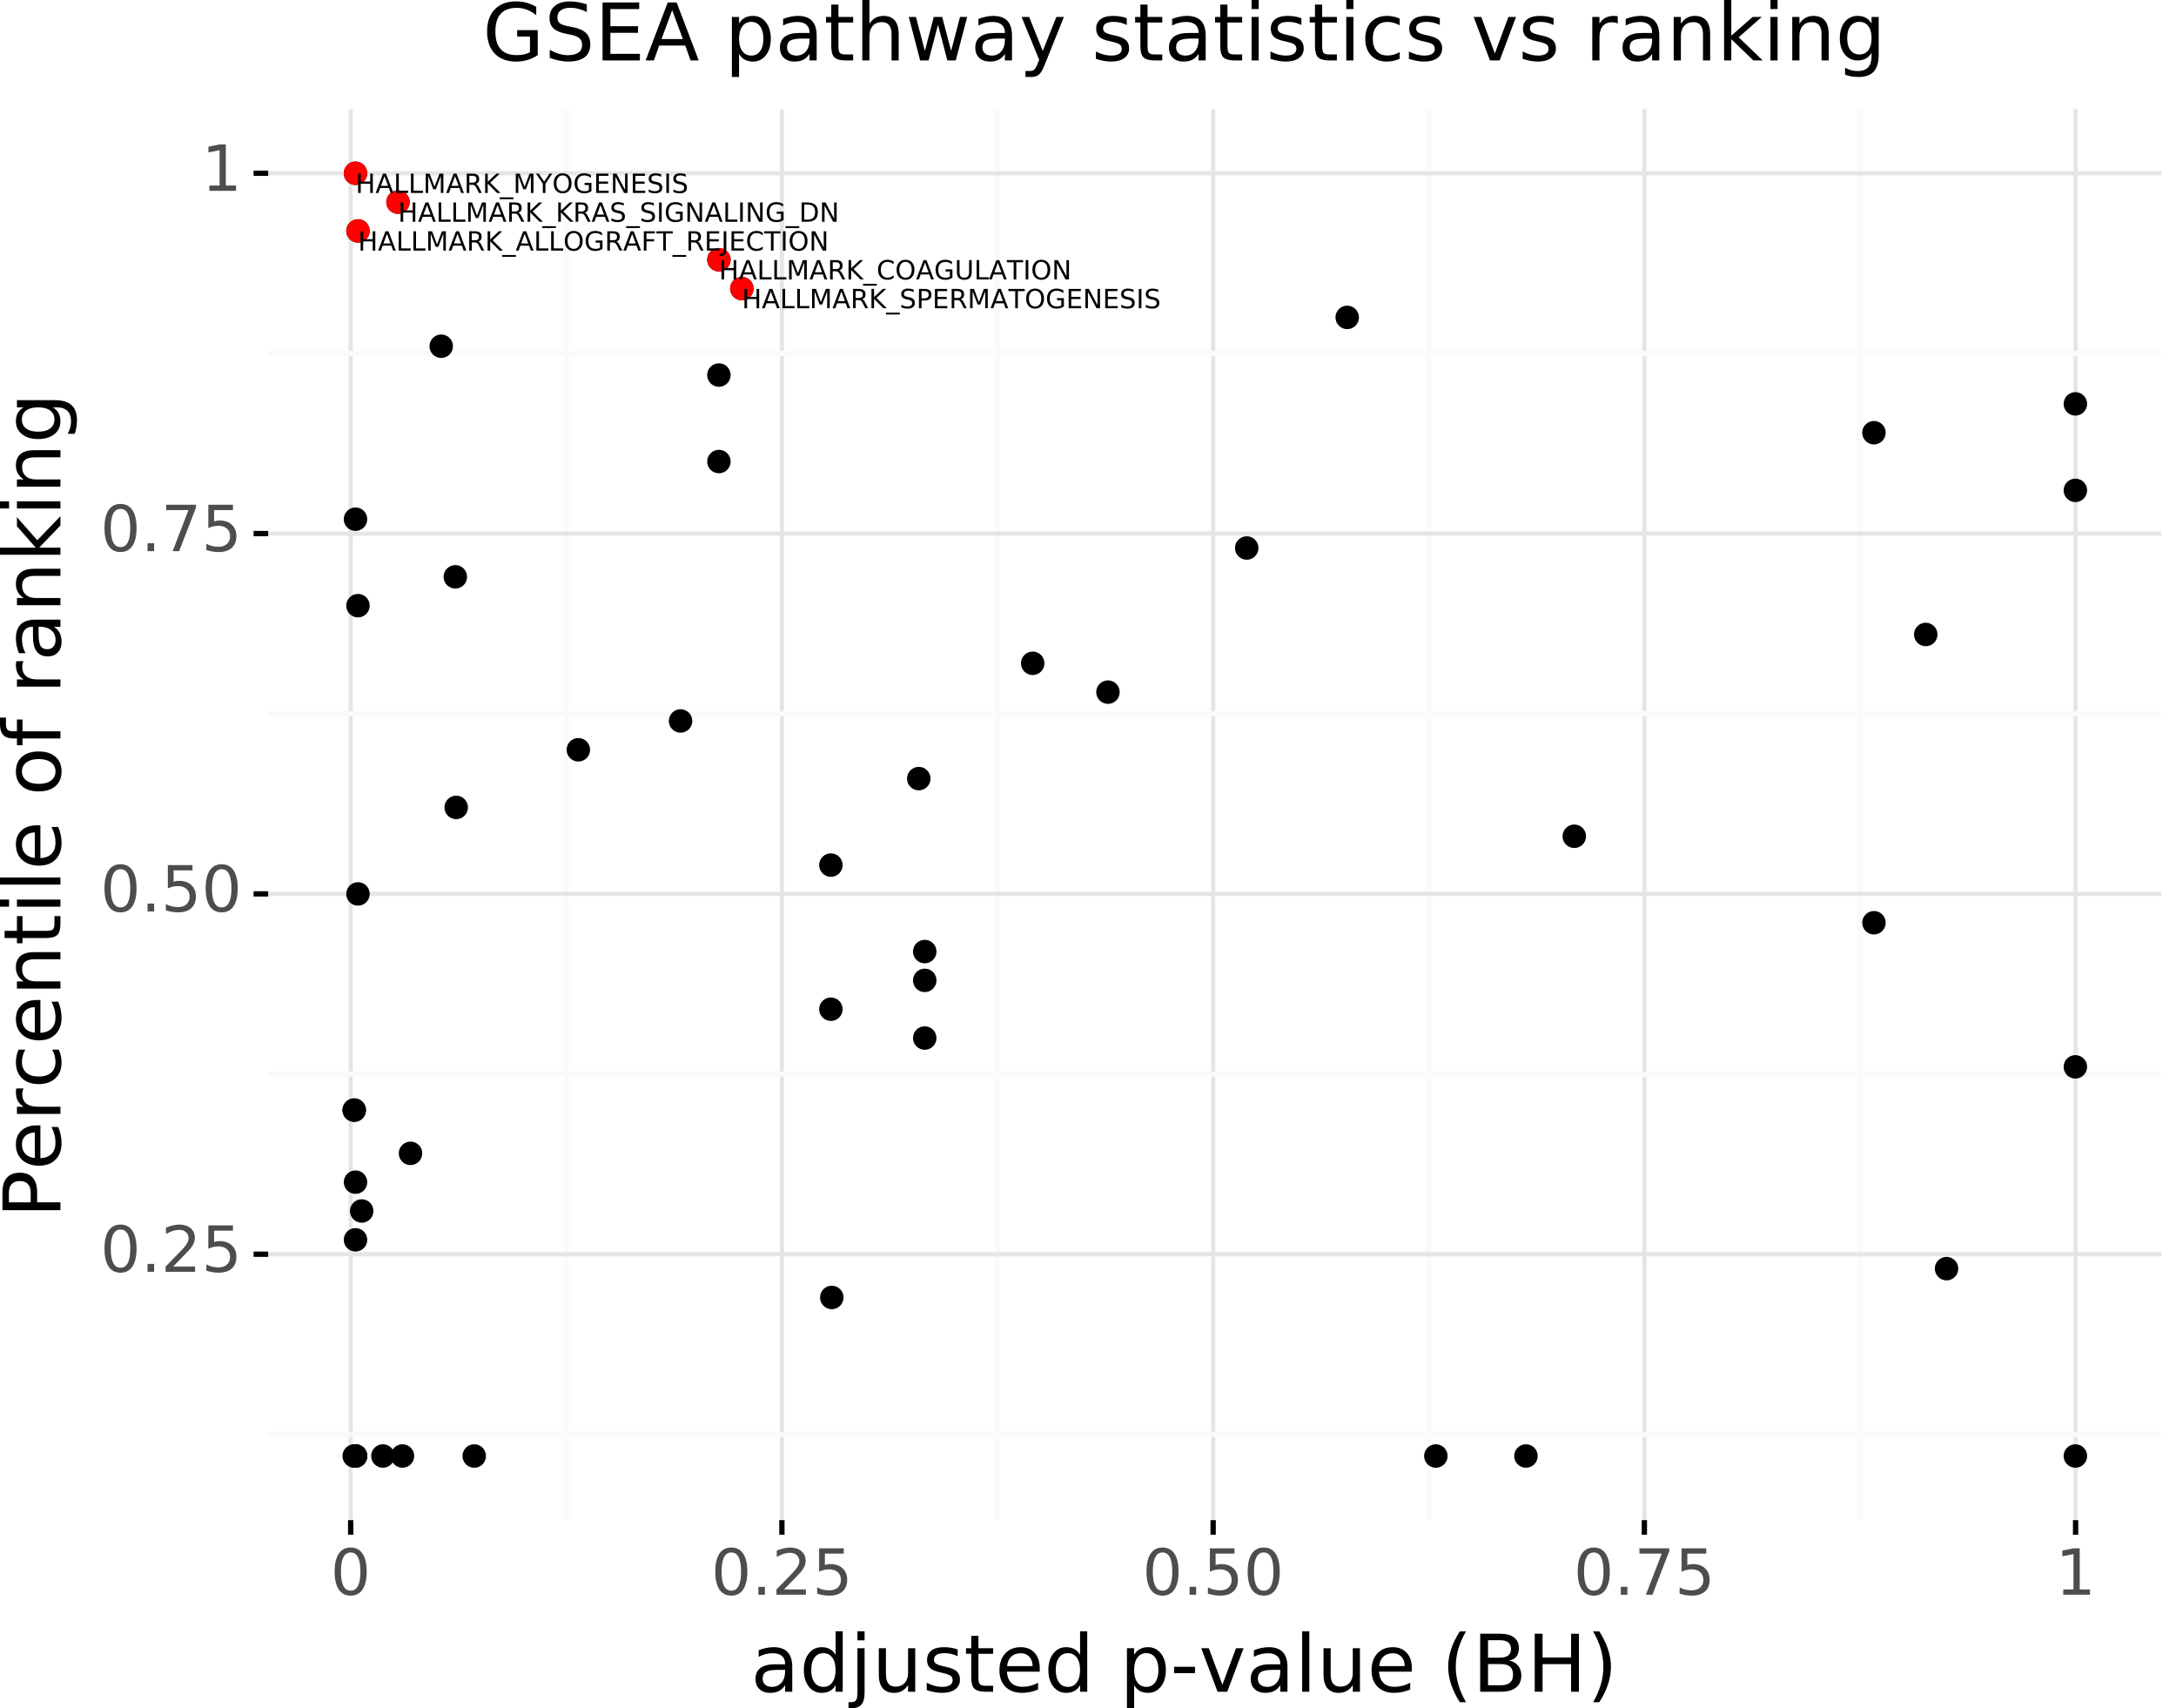 <?xml version="1.0" encoding="utf-8" standalone="no"?>
<!DOCTYPE svg PUBLIC "-//W3C//DTD SVG 1.1//EN"
  "http://www.w3.org/Graphics/SVG/1.1/DTD/svg11.dtd">
<!-- Created with matplotlib (https://matplotlib.org/) -->
<svg height="322.176pt" version="1.1" viewBox="0 0 410.456 322.176" width="410.456pt" xmlns="http://www.w3.org/2000/svg" xmlns:xlink="http://www.w3.org/1999/xlink">
 <rect x="0" y="0" width="410.456" height="322.176" fill="#333333" stroke="none"/>
 <defs>
  <style type="text/css">
*{stroke-linecap:butt;stroke-linejoin:round;}
  </style>
 </defs>
 <g id="figure_1">
  <g id="patch_1">
   <path d="M 0 322.176
L 410.456 322.176
L 410.456 0
L 0 0
z
" style="fill:#ffffff;stroke:#ffffff;stroke-linejoin:miter;"/>
  </g>
  <g id="axes_1">
   <g id="patch_2">
    <path d="M 50.586 286.695
L 407.706 286.695
L 407.706 20.583
L 50.586 20.583
z
" style="fill:none;"/>
   </g>
   <g id="matplotlib.axis_1">
    <g id="xtick_1">
     <g id="line2d_1">
      <path clip-path="url(#pcd947c80fb)" d="M 66.148 286.695
L 66.148 20.583
" style="fill:none;stroke:#e5e5e5;stroke-width:0.8;"/>
     </g>
     <g id="line2d_2">
      <path d="M 66.148 286.695
" style="fill:none;stroke:#000000;stroke-width:1.5;"/>
      <defs>
       <path d="M 0 0
L 0 2.75
" id="m1e2152388d" style="stroke:#000000;"/>
      </defs>
      <g>
       <use style="stroke:#000000;" x="66.148" xlink:href="#m1e2152388d" y="286.695"/>
      </g>
     </g>
     <g id="text_1">
      <!-- 0 -->
      <defs>
       <path d="M 31.781 66.406
Q 24.172 66.406 20.328 58.906
Q 16.5 51.422 16.5 36.375
Q 16.5 21.391 20.328 13.891
Q 24.172 6.391 31.781 6.391
Q 39.453 6.391 43.281 13.891
Q 47.125 21.391 47.125 36.375
Q 47.125 51.422 43.281 58.906
Q 39.453 66.406 31.781 66.406
z
M 31.781 74.219
Q 44.047 74.219 50.516 64.516
Q 56.984 54.828 56.984 36.375
Q 56.984 17.969 50.516 8.266
Q 44.047 -1.422 31.781 -1.422
Q 19.531 -1.422 13.062 8.266
Q 6.594 17.969 6.594 36.375
Q 6.594 54.828 13.062 64.516
Q 19.531 74.219 31.781 74.219
z
" id="DejaVuSans-48"/>
      </defs>
      <g style="fill:#4d4d4d;" transform="translate(62.331 300.764)scale(0.12 -0.12)">
       <use xlink:href="#DejaVuSans-48"/>
      </g>
     </g>
    </g>
    <g id="xtick_2">
     <g id="line2d_3">
      <path clip-path="url(#pcd947c80fb)" d="M 147.49 286.695
L 147.49 20.583
" style="fill:none;stroke:#e5e5e5;stroke-width:0.8;"/>
     </g>
     <g id="line2d_4">
      <path d="M 147.49 286.695
" style="fill:none;stroke:#000000;stroke-width:1.5;"/>
      <g>
       <use style="stroke:#000000;" x="147.49" xlink:href="#m1e2152388d" y="286.695"/>
      </g>
     </g>
     <g id="text_2">
      <!-- 0.25 -->
      <defs>
       <path d="M 10.688 12.406
L 21 12.406
L 21 0
L 10.688 0
z
" id="DejaVuSans-46"/>
       <path d="M 19.188 8.297
L 53.609 8.297
L 53.609 0
L 7.328 0
L 7.328 8.297
Q 12.938 14.109 22.625 23.891
Q 32.328 33.688 34.812 36.531
Q 39.547 41.844 41.422 45.531
Q 43.312 49.219 43.312 52.781
Q 43.312 58.594 39.234 62.25
Q 35.156 65.922 28.609 65.922
Q 23.969 65.922 18.812 64.312
Q 13.672 62.703 7.812 59.422
L 7.812 69.391
Q 13.766 71.781 18.938 73
Q 24.125 74.219 28.422 74.219
Q 39.75 74.219 46.484 68.547
Q 53.219 62.891 53.219 53.422
Q 53.219 48.922 51.531 44.891
Q 49.859 40.875 45.406 35.406
Q 44.188 33.984 37.641 27.219
Q 31.109 20.453 19.188 8.297
z
" id="DejaVuSans-50"/>
       <path d="M 10.797 72.906
L 49.516 72.906
L 49.516 64.594
L 19.828 64.594
L 19.828 46.734
Q 21.969 47.469 24.109 47.828
Q 26.266 48.188 28.422 48.188
Q 40.625 48.188 47.75 41.5
Q 54.891 34.812 54.891 23.391
Q 54.891 11.625 47.562 5.094
Q 40.234 -1.422 26.906 -1.422
Q 22.312 -1.422 17.547 -0.641
Q 12.797 0.141 7.719 1.703
L 7.719 11.625
Q 12.109 9.234 16.797 8.062
Q 21.484 6.891 26.703 6.891
Q 35.156 6.891 40.078 11.328
Q 45.016 15.766 45.016 23.391
Q 45.016 31 40.078 35.438
Q 35.156 39.891 26.703 39.891
Q 22.75 39.891 18.812 39.016
Q 14.891 38.141 10.797 36.281
z
" id="DejaVuSans-53"/>
      </defs>
      <g style="fill:#4d4d4d;" transform="translate(134.131 300.764)scale(0.12 -0.12)">
       <use xlink:href="#DejaVuSans-48"/>
       <use x="63.623" xlink:href="#DejaVuSans-46"/>
       <use x="95.41" xlink:href="#DejaVuSans-50"/>
       <use x="159.033" xlink:href="#DejaVuSans-53"/>
      </g>
     </g>
    </g>
    <g id="xtick_3">
     <g id="line2d_5">
      <path clip-path="url(#pcd947c80fb)" d="M 228.833 286.695
L 228.833 20.583
" style="fill:none;stroke:#e5e5e5;stroke-width:0.8;"/>
     </g>
     <g id="line2d_6">
      <path d="M 228.833 286.695
" style="fill:none;stroke:#000000;stroke-width:1.5;"/>
      <g>
       <use style="stroke:#000000;" x="228.833" xlink:href="#m1e2152388d" y="286.695"/>
      </g>
     </g>
     <g id="text_3">
      <!-- 0.50 -->
      <g style="fill:#4d4d4d;" transform="translate(215.473 300.764)scale(0.12 -0.12)">
       <use xlink:href="#DejaVuSans-48"/>
       <use x="63.623" xlink:href="#DejaVuSans-46"/>
       <use x="95.41" xlink:href="#DejaVuSans-53"/>
       <use x="159.033" xlink:href="#DejaVuSans-48"/>
      </g>
     </g>
    </g>
    <g id="xtick_4">
     <g id="line2d_7">
      <path clip-path="url(#pcd947c80fb)" d="M 310.175 286.695
L 310.175 20.583
" style="fill:none;stroke:#e5e5e5;stroke-width:0.8;"/>
     </g>
     <g id="line2d_8">
      <path d="M 310.175 286.695
" style="fill:none;stroke:#000000;stroke-width:1.5;"/>
      <g>
       <use style="stroke:#000000;" x="310.175" xlink:href="#m1e2152388d" y="286.695"/>
      </g>
     </g>
     <g id="text_4">
      <!-- 0.75 -->
      <defs>
       <path d="M 8.203 72.906
L 55.078 72.906
L 55.078 68.703
L 28.609 0
L 18.312 0
L 43.219 64.594
L 8.203 64.594
z
" id="DejaVuSans-55"/>
      </defs>
      <g style="fill:#4d4d4d;" transform="translate(296.815 300.764)scale(0.12 -0.12)">
       <use xlink:href="#DejaVuSans-48"/>
       <use x="63.623" xlink:href="#DejaVuSans-46"/>
       <use x="95.41" xlink:href="#DejaVuSans-55"/>
       <use x="159.033" xlink:href="#DejaVuSans-53"/>
      </g>
     </g>
    </g>
    <g id="xtick_5">
     <g id="line2d_9">
      <path clip-path="url(#pcd947c80fb)" d="M 391.517 286.695
L 391.517 20.583
" style="fill:none;stroke:#e5e5e5;stroke-width:0.8;"/>
     </g>
     <g id="line2d_10">
      <path d="M 391.517 286.695
" style="fill:none;stroke:#000000;stroke-width:1.5;"/>
      <g>
       <use style="stroke:#000000;" x="391.517" xlink:href="#m1e2152388d" y="286.695"/>
      </g>
     </g>
     <g id="text_5">
      <!-- 1 -->
      <defs>
       <path d="M 12.406 8.297
L 28.516 8.297
L 28.516 63.922
L 10.984 60.406
L 10.984 69.391
L 28.422 72.906
L 38.281 72.906
L 38.281 8.297
L 54.391 8.297
L 54.391 0
L 12.406 0
z
" id="DejaVuSans-49"/>
      </defs>
      <g style="fill:#4d4d4d;" transform="translate(387.699 300.764)scale(0.12 -0.12)">
       <use xlink:href="#DejaVuSans-49"/>
      </g>
     </g>
    </g>
    <g id="xtick_6">
     <g id="line2d_11">
      <path clip-path="url(#pcd947c80fb)" d="M 106.819 286.695
L 106.819 20.583
" style="fill:none;stroke:#fafafa;"/>
     </g>
     <g id="line2d_12">
      <path d="M 106.819 286.695
" style="fill:none;stroke:#000000;stroke-width:1.5;"/>
     </g>
    </g>
    <g id="xtick_7">
     <g id="line2d_13">
      <path clip-path="url(#pcd947c80fb)" d="M 188.161 286.695
L 188.161 20.583
" style="fill:none;stroke:#fafafa;"/>
     </g>
     <g id="line2d_14">
      <path d="M 188.161 286.695
" style="fill:none;stroke:#000000;stroke-width:1.5;"/>
     </g>
    </g>
    <g id="xtick_8">
     <g id="line2d_15">
      <path clip-path="url(#pcd947c80fb)" d="M 269.504 286.695
L 269.504 20.583
" style="fill:none;stroke:#fafafa;"/>
     </g>
     <g id="line2d_16">
      <path d="M 269.504 286.695
" style="fill:none;stroke:#000000;stroke-width:1.5;"/>
     </g>
    </g>
    <g id="xtick_9">
     <g id="line2d_17">
      <path clip-path="url(#pcd947c80fb)" d="M 350.846 286.695
L 350.846 20.583
" style="fill:none;stroke:#fafafa;"/>
     </g>
     <g id="line2d_18">
      <path d="M 350.846 286.695
" style="fill:none;stroke:#000000;stroke-width:1.5;"/>
     </g>
    </g>
    <g id="text_6">
     <!-- adjusted p-value (BH) -->
     <defs>
      <path d="M 34.281 27.484
Q 23.391 27.484 19.188 25
Q 14.984 22.516 14.984 16.5
Q 14.984 11.719 18.141 8.906
Q 21.297 6.109 26.703 6.109
Q 34.188 6.109 38.703 11.406
Q 43.219 16.703 43.219 25.484
L 43.219 27.484
z
M 52.203 31.203
L 52.203 0
L 43.219 0
L 43.219 8.297
Q 40.141 3.328 35.547 0.953
Q 30.953 -1.422 24.312 -1.422
Q 15.922 -1.422 10.953 3.297
Q 6 8.016 6 15.922
Q 6 25.141 12.172 29.828
Q 18.359 34.516 30.609 34.516
L 43.219 34.516
L 43.219 35.406
Q 43.219 41.609 39.141 45
Q 35.062 48.391 27.688 48.391
Q 23 48.391 18.547 47.266
Q 14.109 46.141 10.016 43.891
L 10.016 52.203
Q 14.938 54.109 19.578 55.047
Q 24.219 56 28.609 56
Q 40.484 56 46.344 49.844
Q 52.203 43.703 52.203 31.203
z
" id="DejaVuSans-97"/>
      <path d="M 45.406 46.391
L 45.406 75.984
L 54.391 75.984
L 54.391 0
L 45.406 0
L 45.406 8.203
Q 42.578 3.328 38.25 0.953
Q 33.938 -1.422 27.875 -1.422
Q 17.969 -1.422 11.734 6.484
Q 5.516 14.406 5.516 27.297
Q 5.516 40.188 11.734 48.094
Q 17.969 56 27.875 56
Q 33.938 56 38.25 53.625
Q 42.578 51.266 45.406 46.391
z
M 14.797 27.297
Q 14.797 17.391 18.875 11.75
Q 22.953 6.109 30.078 6.109
Q 37.203 6.109 41.297 11.75
Q 45.406 17.391 45.406 27.297
Q 45.406 37.203 41.297 42.844
Q 37.203 48.484 30.078 48.484
Q 22.953 48.484 18.875 42.844
Q 14.797 37.203 14.797 27.297
z
" id="DejaVuSans-100"/>
      <path d="M 9.422 54.688
L 18.406 54.688
L 18.406 -0.984
Q 18.406 -11.422 14.422 -16.109
Q 10.453 -20.797 1.609 -20.797
L -1.812 -20.797
L -1.812 -13.188
L 0.594 -13.188
Q 5.719 -13.188 7.562 -10.812
Q 9.422 -8.453 9.422 -0.984
z
M 9.422 75.984
L 18.406 75.984
L 18.406 64.594
L 9.422 64.594
z
" id="DejaVuSans-106"/>
      <path d="M 8.5 21.578
L 8.5 54.688
L 17.484 54.688
L 17.484 21.922
Q 17.484 14.156 20.5 10.266
Q 23.531 6.391 29.594 6.391
Q 36.859 6.391 41.078 11.031
Q 45.312 15.672 45.312 23.688
L 45.312 54.688
L 54.297 54.688
L 54.297 0
L 45.312 0
L 45.312 8.406
Q 42.047 3.422 37.719 1
Q 33.406 -1.422 27.688 -1.422
Q 18.266 -1.422 13.375 4.438
Q 8.5 10.297 8.5 21.578
z
M 31.109 56
z
" id="DejaVuSans-117"/>
      <path d="M 44.281 53.078
L 44.281 44.578
Q 40.484 46.531 36.375 47.5
Q 32.281 48.484 27.875 48.484
Q 21.188 48.484 17.844 46.438
Q 14.5 44.391 14.5 40.281
Q 14.5 37.156 16.891 35.375
Q 19.281 33.594 26.516 31.984
L 29.594 31.297
Q 39.156 29.25 43.188 25.516
Q 47.219 21.781 47.219 15.094
Q 47.219 7.469 41.188 3.016
Q 35.156 -1.422 24.609 -1.422
Q 20.219 -1.422 15.453 -0.562
Q 10.688 0.297 5.422 2
L 5.422 11.281
Q 10.406 8.688 15.234 7.391
Q 20.062 6.109 24.812 6.109
Q 31.156 6.109 34.562 8.281
Q 37.984 10.453 37.984 14.406
Q 37.984 18.062 35.516 20.016
Q 33.062 21.969 24.703 23.781
L 21.578 24.516
Q 13.234 26.266 9.516 29.906
Q 5.812 33.547 5.812 39.891
Q 5.812 47.609 11.281 51.797
Q 16.75 56 26.812 56
Q 31.781 56 36.172 55.266
Q 40.578 54.547 44.281 53.078
z
" id="DejaVuSans-115"/>
      <path d="M 18.312 70.219
L 18.312 54.688
L 36.812 54.688
L 36.812 47.703
L 18.312 47.703
L 18.312 18.016
Q 18.312 11.328 20.141 9.422
Q 21.969 7.516 27.594 7.516
L 36.812 7.516
L 36.812 0
L 27.594 0
Q 17.188 0 13.234 3.875
Q 9.281 7.766 9.281 18.016
L 9.281 47.703
L 2.688 47.703
L 2.688 54.688
L 9.281 54.688
L 9.281 70.219
z
" id="DejaVuSans-116"/>
      <path d="M 56.203 29.594
L 56.203 25.203
L 14.891 25.203
Q 15.484 15.922 20.484 11.062
Q 25.484 6.203 34.422 6.203
Q 39.594 6.203 44.453 7.469
Q 49.312 8.734 54.109 11.281
L 54.109 2.781
Q 49.266 0.734 44.188 -0.344
Q 39.109 -1.422 33.891 -1.422
Q 20.797 -1.422 13.156 6.188
Q 5.516 13.812 5.516 26.812
Q 5.516 40.234 12.766 48.109
Q 20.016 56 32.328 56
Q 43.359 56 49.781 48.891
Q 56.203 41.797 56.203 29.594
z
M 47.219 32.234
Q 47.125 39.594 43.094 43.984
Q 39.062 48.391 32.422 48.391
Q 24.906 48.391 20.391 44.141
Q 15.875 39.891 15.188 32.172
z
" id="DejaVuSans-101"/>
      <path id="DejaVuSans-32"/>
      <path d="M 18.109 8.203
L 18.109 -20.797
L 9.078 -20.797
L 9.078 54.688
L 18.109 54.688
L 18.109 46.391
Q 20.953 51.266 25.266 53.625
Q 29.594 56 35.594 56
Q 45.562 56 51.781 48.094
Q 58.016 40.188 58.016 27.297
Q 58.016 14.406 51.781 6.484
Q 45.562 -1.422 35.594 -1.422
Q 29.594 -1.422 25.266 0.953
Q 20.953 3.328 18.109 8.203
z
M 48.688 27.297
Q 48.688 37.203 44.609 42.844
Q 40.531 48.484 33.406 48.484
Q 26.266 48.484 22.188 42.844
Q 18.109 37.203 18.109 27.297
Q 18.109 17.391 22.188 11.75
Q 26.266 6.109 33.406 6.109
Q 40.531 6.109 44.609 11.75
Q 48.688 17.391 48.688 27.297
z
" id="DejaVuSans-112"/>
      <path d="M 4.891 31.391
L 31.203 31.391
L 31.203 23.391
L 4.891 23.391
z
" id="DejaVuSans-45"/>
      <path d="M 2.984 54.688
L 12.5 54.688
L 29.594 8.797
L 46.688 54.688
L 56.203 54.688
L 35.688 0
L 23.484 0
z
" id="DejaVuSans-118"/>
      <path d="M 9.422 75.984
L 18.406 75.984
L 18.406 0
L 9.422 0
z
" id="DejaVuSans-108"/>
      <path d="M 31 75.875
Q 24.469 64.656 21.281 53.656
Q 18.109 42.672 18.109 31.391
Q 18.109 20.125 21.312 9.062
Q 24.516 -2 31 -13.188
L 23.188 -13.188
Q 15.875 -1.703 12.234 9.375
Q 8.594 20.453 8.594 31.391
Q 8.594 42.281 12.203 53.312
Q 15.828 64.359 23.188 75.875
z
" id="DejaVuSans-40"/>
      <path d="M 19.672 34.812
L 19.672 8.109
L 35.5 8.109
Q 43.453 8.109 47.281 11.406
Q 51.125 14.703 51.125 21.484
Q 51.125 28.328 47.281 31.562
Q 43.453 34.812 35.5 34.812
z
M 19.672 64.797
L 19.672 42.828
L 34.281 42.828
Q 41.5 42.828 45.031 45.531
Q 48.578 48.25 48.578 53.812
Q 48.578 59.328 45.031 62.062
Q 41.5 64.797 34.281 64.797
z
M 9.812 72.906
L 35.016 72.906
Q 46.297 72.906 52.391 68.219
Q 58.5 63.531 58.5 54.891
Q 58.5 48.188 55.375 44.234
Q 52.25 40.281 46.188 39.312
Q 53.469 37.75 57.5 32.781
Q 61.531 27.828 61.531 20.406
Q 61.531 10.641 54.891 5.312
Q 48.25 0 35.984 0
L 9.812 0
z
" id="DejaVuSans-66"/>
      <path d="M 9.812 72.906
L 19.672 72.906
L 19.672 43.016
L 55.516 43.016
L 55.516 72.906
L 65.375 72.906
L 65.375 0
L 55.516 0
L 55.516 34.719
L 19.672 34.719
L 19.672 0
L 9.812 0
z
" id="DejaVuSans-72"/>
      <path d="M 8.016 75.875
L 15.828 75.875
Q 23.141 64.359 26.781 53.312
Q 30.422 42.281 30.422 31.391
Q 30.422 20.453 26.781 9.375
Q 23.141 -1.703 15.828 -13.188
L 8.016 -13.188
Q 14.5 -2 17.703 9.062
Q 20.906 20.125 20.906 31.391
Q 20.906 42.672 17.703 53.656
Q 14.5 64.656 8.016 75.875
z
" id="DejaVuSans-41"/>
     </defs>
     <g transform="translate(141.611 319.057)scale(0.15 -0.15)">
      <use xlink:href="#DejaVuSans-97"/>
      <use x="61.279" xlink:href="#DejaVuSans-100"/>
      <use x="124.756" xlink:href="#DejaVuSans-106"/>
      <use x="152.539" xlink:href="#DejaVuSans-117"/>
      <use x="215.918" xlink:href="#DejaVuSans-115"/>
      <use x="268.018" xlink:href="#DejaVuSans-116"/>
      <use x="307.227" xlink:href="#DejaVuSans-101"/>
      <use x="368.75" xlink:href="#DejaVuSans-100"/>
      <use x="432.227" xlink:href="#DejaVuSans-32"/>
      <use x="464.014" xlink:href="#DejaVuSans-112"/>
      <use x="527.49" xlink:href="#DejaVuSans-45"/>
      <use x="563.543" xlink:href="#DejaVuSans-118"/>
      <use x="622.723" xlink:href="#DejaVuSans-97"/>
      <use x="684.002" xlink:href="#DejaVuSans-108"/>
      <use x="711.785" xlink:href="#DejaVuSans-117"/>
      <use x="775.164" xlink:href="#DejaVuSans-101"/>
      <use x="836.688" xlink:href="#DejaVuSans-32"/>
      <use x="868.475" xlink:href="#DejaVuSans-40"/>
      <use x="907.488" xlink:href="#DejaVuSans-66"/>
      <use x="976.092" xlink:href="#DejaVuSans-72"/>
      <use x="1051.287" xlink:href="#DejaVuSans-41"/>
     </g>
    </g>
   </g>
   <g id="matplotlib.axis_2">
    <g id="ytick_1">
     <g id="line2d_19">
      <path clip-path="url(#pcd947c80fb)" d="M 50.586 236.545
L 407.706 236.545
" style="fill:none;stroke:#e5e5e5;stroke-width:0.8;"/>
     </g>
     <g id="line2d_20">
      <path d="M 50.586 236.545
" style="fill:none;stroke:#000000;stroke-width:1.5;"/>
      <defs>
       <path d="M 0 0
L -2.75 0
" id="m85d31594ad" style="stroke:#000000;"/>
      </defs>
      <g>
       <use style="stroke:#000000;" x="50.586" xlink:href="#m85d31594ad" y="236.545"/>
      </g>
     </g>
     <g id="text_7">
      <!-- 0.25 -->
      <g style="fill:#4d4d4d;" transform="translate(18.917 239.856)scale(0.12 -0.12)">
       <use xlink:href="#DejaVuSans-48"/>
       <use x="63.623" xlink:href="#DejaVuSans-46"/>
       <use x="95.41" xlink:href="#DejaVuSans-50"/>
       <use x="159.033" xlink:href="#DejaVuSans-53"/>
      </g>
     </g>
    </g>
    <g id="ytick_2">
     <g id="line2d_21">
      <path clip-path="url(#pcd947c80fb)" d="M 50.586 168.589
L 407.706 168.589
" style="fill:none;stroke:#e5e5e5;stroke-width:0.8;"/>
     </g>
     <g id="line2d_22">
      <path d="M 50.586 168.589
" style="fill:none;stroke:#000000;stroke-width:1.5;"/>
      <g>
       <use style="stroke:#000000;" x="50.586" xlink:href="#m85d31594ad" y="168.589"/>
      </g>
     </g>
     <g id="text_8">
      <!-- 0.50 -->
      <g style="fill:#4d4d4d;" transform="translate(18.917 171.901)scale(0.12 -0.12)">
       <use xlink:href="#DejaVuSans-48"/>
       <use x="63.623" xlink:href="#DejaVuSans-46"/>
       <use x="95.41" xlink:href="#DejaVuSans-53"/>
       <use x="159.033" xlink:href="#DejaVuSans-48"/>
      </g>
     </g>
    </g>
    <g id="ytick_3">
     <g id="line2d_23">
      <path clip-path="url(#pcd947c80fb)" d="M 50.586 100.634
L 407.706 100.634
" style="fill:none;stroke:#e5e5e5;stroke-width:0.8;"/>
     </g>
     <g id="line2d_24">
      <path d="M 50.586 100.634
" style="fill:none;stroke:#000000;stroke-width:1.5;"/>
      <g>
       <use style="stroke:#000000;" x="50.586" xlink:href="#m85d31594ad" y="100.634"/>
      </g>
     </g>
     <g id="text_9">
      <!-- 0.75 -->
      <g style="fill:#4d4d4d;" transform="translate(18.917 103.946)scale(0.12 -0.12)">
       <use xlink:href="#DejaVuSans-48"/>
       <use x="63.623" xlink:href="#DejaVuSans-46"/>
       <use x="95.41" xlink:href="#DejaVuSans-55"/>
       <use x="159.033" xlink:href="#DejaVuSans-53"/>
      </g>
     </g>
    </g>
    <g id="ytick_4">
     <g id="line2d_25">
      <path clip-path="url(#pcd947c80fb)" d="M 50.586 32.679
L 407.706 32.679
" style="fill:none;stroke:#e5e5e5;stroke-width:0.8;"/>
     </g>
     <g id="line2d_26">
      <path d="M 50.586 32.679
" style="fill:none;stroke:#000000;stroke-width:1.5;"/>
      <g>
       <use style="stroke:#000000;" x="50.586" xlink:href="#m85d31594ad" y="32.679"/>
      </g>
     </g>
     <g id="text_10">
      <!-- 1 -->
      <g style="fill:#4d4d4d;" transform="translate(38.001 35.991)scale(0.12 -0.12)">
       <use xlink:href="#DejaVuSans-49"/>
      </g>
     </g>
    </g>
    <g id="ytick_5">
     <g id="line2d_27">
      <path clip-path="url(#pcd947c80fb)" d="M 50.586 270.522
L 407.706 270.522
" style="fill:none;stroke:#fafafa;"/>
     </g>
     <g id="line2d_28">
      <path d="M 50.586 270.522
" style="fill:none;stroke:#000000;stroke-width:1.5;"/>
     </g>
    </g>
    <g id="ytick_6">
     <g id="line2d_29">
      <path clip-path="url(#pcd947c80fb)" d="M 50.586 202.567
L 407.706 202.567
" style="fill:none;stroke:#fafafa;"/>
     </g>
     <g id="line2d_30">
      <path d="M 50.586 202.567
" style="fill:none;stroke:#000000;stroke-width:1.5;"/>
     </g>
    </g>
    <g id="ytick_7">
     <g id="line2d_31">
      <path clip-path="url(#pcd947c80fb)" d="M 50.586 134.612
L 407.706 134.612
" style="fill:none;stroke:#fafafa;"/>
     </g>
     <g id="line2d_32">
      <path d="M 50.586 134.612
" style="fill:none;stroke:#000000;stroke-width:1.5;"/>
     </g>
    </g>
    <g id="ytick_8">
     <g id="line2d_33">
      <path clip-path="url(#pcd947c80fb)" d="M 50.586 66.657
L 407.706 66.657
" style="fill:none;stroke:#fafafa;"/>
     </g>
     <g id="line2d_34">
      <path d="M 50.586 66.657
" style="fill:none;stroke:#000000;stroke-width:1.5;"/>
     </g>
    </g>
    <g id="text_11">
     <!-- Percentile of ranking -->
     <defs>
      <path d="M 19.672 64.797
L 19.672 37.406
L 32.078 37.406
Q 38.969 37.406 42.719 40.969
Q 46.484 44.531 46.484 51.125
Q 46.484 57.672 42.719 61.234
Q 38.969 64.797 32.078 64.797
z
M 9.812 72.906
L 32.078 72.906
Q 44.344 72.906 50.609 67.359
Q 56.891 61.812 56.891 51.125
Q 56.891 40.328 50.609 34.812
Q 44.344 29.297 32.078 29.297
L 19.672 29.297
L 19.672 0
L 9.812 0
z
" id="DejaVuSans-80"/>
      <path d="M 41.109 46.297
Q 39.594 47.172 37.812 47.578
Q 36.031 48 33.891 48
Q 26.266 48 22.188 43.047
Q 18.109 38.094 18.109 28.812
L 18.109 0
L 9.078 0
L 9.078 54.688
L 18.109 54.688
L 18.109 46.188
Q 20.953 51.172 25.484 53.578
Q 30.031 56 36.531 56
Q 37.453 56 38.578 55.875
Q 39.703 55.766 41.062 55.516
z
" id="DejaVuSans-114"/>
      <path d="M 48.781 52.594
L 48.781 44.188
Q 44.969 46.297 41.141 47.344
Q 37.312 48.391 33.406 48.391
Q 24.656 48.391 19.812 42.844
Q 14.984 37.312 14.984 27.297
Q 14.984 17.281 19.812 11.734
Q 24.656 6.203 33.406 6.203
Q 37.312 6.203 41.141 7.25
Q 44.969 8.297 48.781 10.406
L 48.781 2.094
Q 45.016 0.344 40.984 -0.531
Q 36.969 -1.422 32.422 -1.422
Q 20.062 -1.422 12.781 6.344
Q 5.516 14.109 5.516 27.297
Q 5.516 40.672 12.859 48.328
Q 20.219 56 33.016 56
Q 37.156 56 41.109 55.141
Q 45.062 54.297 48.781 52.594
z
" id="DejaVuSans-99"/>
      <path d="M 54.891 33.016
L 54.891 0
L 45.906 0
L 45.906 32.719
Q 45.906 40.484 42.875 44.328
Q 39.844 48.188 33.797 48.188
Q 26.516 48.188 22.312 43.547
Q 18.109 38.922 18.109 30.906
L 18.109 0
L 9.078 0
L 9.078 54.688
L 18.109 54.688
L 18.109 46.188
Q 21.344 51.125 25.703 53.562
Q 30.078 56 35.797 56
Q 45.219 56 50.047 50.172
Q 54.891 44.344 54.891 33.016
z
" id="DejaVuSans-110"/>
      <path d="M 9.422 54.688
L 18.406 54.688
L 18.406 0
L 9.422 0
z
M 9.422 75.984
L 18.406 75.984
L 18.406 64.594
L 9.422 64.594
z
" id="DejaVuSans-105"/>
      <path d="M 30.609 48.391
Q 23.391 48.391 19.188 42.75
Q 14.984 37.109 14.984 27.297
Q 14.984 17.484 19.156 11.844
Q 23.344 6.203 30.609 6.203
Q 37.797 6.203 41.984 11.859
Q 46.188 17.531 46.188 27.297
Q 46.188 37.016 41.984 42.703
Q 37.797 48.391 30.609 48.391
z
M 30.609 56
Q 42.328 56 49.016 48.375
Q 55.719 40.766 55.719 27.297
Q 55.719 13.875 49.016 6.219
Q 42.328 -1.422 30.609 -1.422
Q 18.844 -1.422 12.172 6.219
Q 5.516 13.875 5.516 27.297
Q 5.516 40.766 12.172 48.375
Q 18.844 56 30.609 56
z
" id="DejaVuSans-111"/>
      <path d="M 37.109 75.984
L 37.109 68.5
L 28.516 68.5
Q 23.688 68.5 21.797 66.547
Q 19.922 64.594 19.922 59.516
L 19.922 54.688
L 34.719 54.688
L 34.719 47.703
L 19.922 47.703
L 19.922 0
L 10.891 0
L 10.891 47.703
L 2.297 47.703
L 2.297 54.688
L 10.891 54.688
L 10.891 58.5
Q 10.891 67.625 15.141 71.797
Q 19.391 75.984 28.609 75.984
z
" id="DejaVuSans-102"/>
      <path d="M 9.078 75.984
L 18.109 75.984
L 18.109 31.109
L 44.922 54.688
L 56.391 54.688
L 27.391 29.109
L 57.625 0
L 45.906 0
L 18.109 26.703
L 18.109 0
L 9.078 0
z
" id="DejaVuSans-107"/>
      <path d="M 45.406 27.984
Q 45.406 37.75 41.375 43.109
Q 37.359 48.484 30.078 48.484
Q 22.859 48.484 18.828 43.109
Q 14.797 37.75 14.797 27.984
Q 14.797 18.266 18.828 12.891
Q 22.859 7.516 30.078 7.516
Q 37.359 7.516 41.375 12.891
Q 45.406 18.266 45.406 27.984
z
M 54.391 6.781
Q 54.391 -7.172 48.188 -13.984
Q 42 -20.797 29.203 -20.797
Q 24.469 -20.797 20.266 -20.094
Q 16.062 -19.391 12.109 -17.922
L 12.109 -9.188
Q 16.062 -11.328 19.922 -12.344
Q 23.781 -13.375 27.781 -13.375
Q 36.625 -13.375 41.016 -8.766
Q 45.406 -4.156 45.406 5.172
L 45.406 9.625
Q 42.625 4.781 38.281 2.391
Q 33.938 0 27.875 0
Q 17.828 0 11.672 7.656
Q 5.516 15.328 5.516 27.984
Q 5.516 40.672 11.672 48.328
Q 17.828 56 27.875 56
Q 33.938 56 38.281 53.609
Q 42.625 51.219 45.406 46.391
L 45.406 54.688
L 54.391 54.688
z
" id="DejaVuSans-103"/>
     </defs>
     <g transform="translate(11.398 229.71)rotate(-90)scale(0.15 -0.15)">
      <use xlink:href="#DejaVuSans-80"/>
      <use x="60.256" xlink:href="#DejaVuSans-101"/>
      <use x="121.779" xlink:href="#DejaVuSans-114"/>
      <use x="162.861" xlink:href="#DejaVuSans-99"/>
      <use x="217.842" xlink:href="#DejaVuSans-101"/>
      <use x="279.365" xlink:href="#DejaVuSans-110"/>
      <use x="342.744" xlink:href="#DejaVuSans-116"/>
      <use x="381.953" xlink:href="#DejaVuSans-105"/>
      <use x="409.736" xlink:href="#DejaVuSans-108"/>
      <use x="437.52" xlink:href="#DejaVuSans-101"/>
      <use x="499.043" xlink:href="#DejaVuSans-32"/>
      <use x="530.83" xlink:href="#DejaVuSans-111"/>
      <use x="592.012" xlink:href="#DejaVuSans-102"/>
      <use x="627.217" xlink:href="#DejaVuSans-32"/>
      <use x="659.004" xlink:href="#DejaVuSans-114"/>
      <use x="700.117" xlink:href="#DejaVuSans-97"/>
      <use x="761.396" xlink:href="#DejaVuSans-110"/>
      <use x="824.775" xlink:href="#DejaVuSans-107"/>
      <use x="882.686" xlink:href="#DejaVuSans-105"/>
      <use x="910.469" xlink:href="#DejaVuSans-110"/>
      <use x="973.848" xlink:href="#DejaVuSans-103"/>
     </g>
    </g>
   </g>
   <g id="PathCollection_1">
    <path clip-path="url(#pcd947c80fb)" d="M 66.819 211.135
C 67.289 211.135 67.74 210.948 68.072 210.616
C 68.404 210.283 68.591 209.833 68.591 209.363
C 68.591 208.892 68.404 208.442 68.072 208.109
C 67.74 207.777 67.289 207.59 66.819 207.59
C 66.349 207.59 65.898 207.777 65.565 208.109
C 65.233 208.442 65.046 208.892 65.046 209.363
C 65.046 209.833 65.233 210.283 65.565 210.616
C 65.898 210.948 66.349 211.135 66.819 211.135
z
" style="stroke:#000000;stroke-width:0.886;"/>
    <path clip-path="url(#pcd947c80fb)" d="M 66.819 276.372
C 67.289 276.372 67.74 276.185 68.072 275.853
C 68.404 275.52 68.591 275.069 68.591 274.599
C 68.591 274.129 68.404 273.678 68.072 273.346
C 67.74 273.014 67.289 272.827 66.819 272.827
C 66.349 272.827 65.898 273.014 65.565 273.346
C 65.233 273.678 65.046 274.129 65.046 274.599
C 65.046 275.069 65.233 275.52 65.565 275.853
C 65.898 276.185 66.349 276.372 66.819 276.372
z
" style="stroke:#000000;stroke-width:0.886;"/>
    <path clip-path="url(#pcd947c80fb)" d="M 66.819 211.135
C 67.289 211.135 67.74 210.948 68.072 210.616
C 68.404 210.283 68.591 209.833 68.591 209.363
C 68.591 208.892 68.404 208.442 68.072 208.109
C 67.74 207.777 67.289 207.59 66.819 207.59
C 66.349 207.59 65.898 207.777 65.565 208.109
C 65.233 208.442 65.046 208.892 65.046 209.363
C 65.046 209.833 65.233 210.283 65.565 210.616
C 65.898 210.948 66.349 211.135 66.819 211.135
z
" style="stroke:#000000;stroke-width:0.886;"/>
    <path clip-path="url(#pcd947c80fb)" d="M 67.059 99.689
C 67.529 99.689 67.98 99.502 68.313 99.17
C 68.645 98.837 68.832 98.386 68.832 97.916
C 68.832 97.446 68.645 96.995 68.313 96.663
C 67.98 96.331 67.529 96.144 67.059 96.144
C 66.589 96.144 66.138 96.331 65.806 96.663
C 65.474 96.995 65.287 97.446 65.287 97.916
C 65.287 98.386 65.474 98.837 65.806 99.17
C 66.138 99.502 66.589 99.689 67.059 99.689
z
" style="stroke:#000000;stroke-width:0.886;"/>
    <path clip-path="url(#pcd947c80fb)" d="M 67.059 276.372
C 67.529 276.372 67.98 276.185 68.313 275.853
C 68.645 275.52 68.832 275.069 68.832 274.599
C 68.832 274.129 68.645 273.678 68.313 273.346
C 67.98 273.014 67.529 272.827 67.059 272.827
C 66.589 272.827 66.138 273.014 65.806 273.346
C 65.474 273.678 65.287 274.129 65.287 274.599
C 65.287 275.069 65.474 275.52 65.806 275.853
C 66.138 276.185 66.589 276.372 67.059 276.372
z
" style="stroke:#000000;stroke-width:0.886;"/>
    <path clip-path="url(#pcd947c80fb)" d="M 67.059 224.726
C 67.529 224.726 67.98 224.539 68.313 224.207
C 68.645 223.874 68.832 223.424 68.832 222.954
C 68.832 222.483 68.645 222.033 68.313 221.7
C 67.98 221.368 67.529 221.181 67.059 221.181
C 66.589 221.181 66.138 221.368 65.806 221.7
C 65.474 222.033 65.287 222.483 65.287 222.954
C 65.287 223.424 65.474 223.874 65.806 224.207
C 66.138 224.539 66.589 224.726 67.059 224.726
z
" style="stroke:#000000;stroke-width:0.886;"/>
    <path clip-path="url(#pcd947c80fb)" d="M 67.059 276.372
C 67.529 276.372 67.98 276.185 68.313 275.853
C 68.645 275.52 68.832 275.069 68.832 274.599
C 68.832 274.129 68.645 273.678 68.313 273.346
C 67.98 273.014 67.529 272.827 67.059 272.827
C 66.589 272.827 66.138 273.014 65.806 273.346
C 65.474 273.678 65.287 274.129 65.287 274.599
C 65.287 275.069 65.474 275.52 65.806 275.853
C 66.138 276.185 66.589 276.372 67.059 276.372
z
" style="stroke:#000000;stroke-width:0.886;"/>
    <path clip-path="url(#pcd947c80fb)" d="M 67.059 276.372
C 67.529 276.372 67.98 276.185 68.313 275.853
C 68.645 275.52 68.832 275.069 68.832 274.599
C 68.832 274.129 68.645 273.678 68.313 273.346
C 67.98 273.014 67.529 272.827 67.059 272.827
C 66.589 272.827 66.138 273.014 65.806 273.346
C 65.474 273.678 65.287 274.129 65.287 274.599
C 65.287 275.069 65.474 275.52 65.806 275.853
C 66.138 276.185 66.589 276.372 67.059 276.372
z
" style="stroke:#000000;stroke-width:0.886;"/>
    <path clip-path="url(#pcd947c80fb)" d="M 67.059 235.599
C 67.529 235.599 67.98 235.412 68.313 235.08
C 68.645 234.747 68.832 234.296 68.832 233.826
C 68.832 233.356 68.645 232.905 68.313 232.573
C 67.98 232.241 67.529 232.054 67.059 232.054
C 66.589 232.054 66.138 232.241 65.806 232.573
C 65.474 232.905 65.287 233.356 65.287 233.826
C 65.287 234.296 65.474 234.747 65.806 235.08
C 66.138 235.412 66.589 235.599 67.059 235.599
z
" style="stroke:#000000;stroke-width:0.886;"/>
    <path clip-path="url(#pcd947c80fb)" d="M 67.059 34.452
C 67.529 34.452 67.98 34.265 68.313 33.933
C 68.645 33.6 68.832 33.149 68.832 32.679
C 68.832 32.209 68.645 31.758 68.313 31.426
C 67.98 31.094 67.529 30.907 67.059 30.907
C 66.589 30.907 66.138 31.094 65.806 31.426
C 65.474 31.758 65.287 32.209 65.287 32.679
C 65.287 33.149 65.474 33.6 65.806 33.933
C 66.138 34.265 66.589 34.452 67.059 34.452
z
" style="stroke:#000000;stroke-width:0.886;"/>
    <path clip-path="url(#pcd947c80fb)" d="M 67.525 170.362
C 67.995 170.362 68.446 170.175 68.778 169.843
C 69.111 169.51 69.298 169.06 69.298 168.589
C 69.298 168.119 69.111 167.669 68.778 167.336
C 68.446 167.004 67.995 166.817 67.525 166.817
C 67.055 166.817 66.604 167.004 66.272 167.336
C 65.939 167.669 65.753 168.119 65.753 168.589
C 65.753 169.06 65.939 169.51 66.272 169.843
C 66.604 170.175 67.055 170.362 67.525 170.362
z
" style="stroke:#000000;stroke-width:0.886;"/>
    <path clip-path="url(#pcd947c80fb)" d="M 67.525 115.998
C 67.995 115.998 68.446 115.811 68.778 115.479
C 69.111 115.146 69.298 114.696 69.298 114.225
C 69.298 113.755 69.111 113.305 68.778 112.972
C 68.446 112.64 67.995 112.453 67.525 112.453
C 67.055 112.453 66.604 112.64 66.272 112.972
C 65.939 113.305 65.753 113.755 65.753 114.225
C 65.753 114.696 65.939 115.146 66.272 115.479
C 66.604 115.811 67.055 115.998 67.525 115.998
z
" style="stroke:#000000;stroke-width:0.886;"/>
    <path clip-path="url(#pcd947c80fb)" d="M 67.525 45.325
C 67.995 45.325 68.446 45.138 68.778 44.805
C 69.111 44.473 69.298 44.022 69.298 43.552
C 69.298 43.082 69.111 42.631 68.778 42.299
C 68.446 41.966 67.995 41.78 67.525 41.78
C 67.055 41.78 66.604 41.966 66.272 42.299
C 65.939 42.631 65.753 43.082 65.753 43.552
C 65.753 44.022 65.939 44.473 66.272 44.805
C 66.604 45.138 67.055 45.325 67.525 45.325
z
" style="stroke:#000000;stroke-width:0.886;"/>
    <path clip-path="url(#pcd947c80fb)" d="M 68.225 230.162
C 68.695 230.162 69.146 229.976 69.479 229.643
C 69.811 229.311 69.998 228.86 69.998 228.39
C 69.998 227.92 69.811 227.469 69.479 227.137
C 69.146 226.804 68.695 226.617 68.225 226.617
C 67.755 226.617 67.304 226.804 66.972 227.137
C 66.64 227.469 66.453 227.92 66.453 228.39
C 66.453 228.86 66.64 229.311 66.972 229.643
C 67.304 229.976 67.755 230.162 68.225 230.162
z
" style="stroke:#000000;stroke-width:0.886;"/>
    <path clip-path="url(#pcd947c80fb)" d="M 72.227 276.372
C 72.697 276.372 73.148 276.185 73.48 275.853
C 73.813 275.52 74 275.069 74 274.599
C 74 274.129 73.813 273.678 73.48 273.346
C 73.148 273.014 72.697 272.827 72.227 272.827
C 71.757 272.827 71.306 273.014 70.974 273.346
C 70.641 273.678 70.455 274.129 70.455 274.599
C 70.455 275.069 70.641 275.52 70.974 275.853
C 71.306 276.185 71.757 276.372 72.227 276.372
z
" style="stroke:#000000;stroke-width:0.886;"/>
    <path clip-path="url(#pcd947c80fb)" d="M 75.074 39.888
C 75.544 39.888 75.995 39.701 76.327 39.369
C 76.66 39.037 76.847 38.586 76.847 38.116
C 76.847 37.646 76.66 37.195 76.327 36.862
C 75.995 36.53 75.544 36.343 75.074 36.343
C 74.604 36.343 74.153 36.53 73.821 36.862
C 73.488 37.195 73.302 37.646 73.302 38.116
C 73.302 38.586 73.488 39.037 73.821 39.369
C 74.153 39.701 74.604 39.888 75.074 39.888
z
" style="stroke:#000000;stroke-width:0.886;"/>
    <path clip-path="url(#pcd947c80fb)" d="M 75.913 276.372
C 76.383 276.372 76.834 276.185 77.167 275.853
C 77.499 275.52 77.686 275.069 77.686 274.599
C 77.686 274.129 77.499 273.678 77.167 273.346
C 76.834 273.014 76.383 272.827 75.913 272.827
C 75.443 272.827 74.992 273.014 74.66 273.346
C 74.328 273.678 74.141 274.129 74.141 274.599
C 74.141 275.069 74.328 275.52 74.66 275.853
C 74.992 276.185 75.443 276.372 75.913 276.372
z
" style="stroke:#000000;stroke-width:0.886;"/>
    <path clip-path="url(#pcd947c80fb)" d="M 77.434 219.29
C 77.904 219.29 78.355 219.103 78.687 218.77
C 79.019 218.438 79.206 217.987 79.206 217.517
C 79.206 217.047 79.019 216.596 78.687 216.264
C 78.355 215.931 77.904 215.745 77.434 215.745
C 76.964 215.745 76.513 215.931 76.18 216.264
C 75.848 216.596 75.661 217.047 75.661 217.517
C 75.661 217.987 75.848 218.438 76.18 218.77
C 76.513 219.103 76.964 219.29 77.434 219.29
z
" style="stroke:#000000;stroke-width:0.886;"/>
    <path clip-path="url(#pcd947c80fb)" d="M 83.226 67.07
C 83.696 67.07 84.146 66.883 84.479 66.551
C 84.811 66.219 84.998 65.768 84.998 65.298
C 84.998 64.828 84.811 64.377 84.479 64.044
C 84.146 63.712 83.696 63.525 83.226 63.525
C 82.756 63.525 82.305 63.712 81.972 64.044
C 81.64 64.377 81.453 64.828 81.453 65.298
C 81.453 65.768 81.64 66.219 81.972 66.551
C 82.305 66.883 82.756 67.07 83.226 67.07
z
" style="stroke:#000000;stroke-width:0.886;"/>
    <path clip-path="url(#pcd947c80fb)" d="M 85.889 110.561
C 86.359 110.561 86.81 110.375 87.143 110.042
C 87.475 109.71 87.662 109.259 87.662 108.789
C 87.662 108.319 87.475 107.868 87.143 107.536
C 86.81 107.203 86.359 107.017 85.889 107.017
C 85.419 107.017 84.968 107.203 84.636 107.536
C 84.304 107.868 84.117 108.319 84.117 108.789
C 84.117 109.259 84.304 109.71 84.636 110.042
C 84.968 110.375 85.419 110.561 85.889 110.561
z
" style="stroke:#000000;stroke-width:0.886;"/>
    <path clip-path="url(#pcd947c80fb)" d="M 86.053 154.053
C 86.523 154.053 86.974 153.866 87.306 153.534
C 87.639 153.201 87.826 152.75 87.826 152.28
C 87.826 151.81 87.639 151.359 87.306 151.027
C 86.974 150.695 86.523 150.508 86.053 150.508
C 85.583 150.508 85.132 150.695 84.8 151.027
C 84.467 151.359 84.281 151.81 84.281 152.28
C 84.281 152.75 84.467 153.201 84.8 153.534
C 85.132 153.866 85.583 154.053 86.053 154.053
z
" style="stroke:#000000;stroke-width:0.886;"/>
    <path clip-path="url(#pcd947c80fb)" d="M 89.454 276.372
C 89.924 276.372 90.375 276.185 90.708 275.853
C 91.04 275.52 91.227 275.069 91.227 274.599
C 91.227 274.129 91.04 273.678 90.708 273.346
C 90.375 273.014 89.924 272.827 89.454 272.827
C 88.984 272.827 88.533 273.014 88.201 273.346
C 87.869 273.678 87.682 274.129 87.682 274.599
C 87.682 275.069 87.869 275.52 88.201 275.853
C 88.533 276.185 88.984 276.372 89.454 276.372
z
" style="stroke:#000000;stroke-width:0.886;"/>
    <path clip-path="url(#pcd947c80fb)" d="M 109.094 143.18
C 109.564 143.18 110.015 142.993 110.347 142.661
C 110.68 142.328 110.866 141.878 110.866 141.407
C 110.866 140.937 110.68 140.487 110.347 140.154
C 110.015 139.822 109.564 139.635 109.094 139.635
C 108.624 139.635 108.173 139.822 107.841 140.154
C 107.508 140.487 107.321 140.937 107.321 141.407
C 107.321 141.878 107.508 142.328 107.841 142.661
C 108.173 142.993 108.624 143.18 109.094 143.18
z
" style="stroke:#000000;stroke-width:0.886;"/>
    <path clip-path="url(#pcd947c80fb)" d="M 128.373 137.744
C 128.843 137.744 129.294 137.557 129.626 137.224
C 129.959 136.892 130.145 136.441 130.145 135.971
C 130.145 135.501 129.959 135.05 129.626 134.718
C 129.294 134.385 128.843 134.199 128.373 134.199
C 127.903 134.199 127.452 134.385 127.12 134.718
C 126.787 135.05 126.6 135.501 126.6 135.971
C 126.6 136.441 126.787 136.892 127.12 137.224
C 127.452 137.557 127.903 137.744 128.373 137.744
z
" style="stroke:#000000;stroke-width:0.886;"/>
    <path clip-path="url(#pcd947c80fb)" d="M 135.608 88.816
C 136.078 88.816 136.529 88.629 136.861 88.297
C 137.193 87.964 137.38 87.513 137.38 87.043
C 137.38 86.573 137.193 86.122 136.861 85.79
C 136.529 85.458 136.078 85.271 135.608 85.271
C 135.138 85.271 134.687 85.458 134.354 85.79
C 134.022 86.122 133.835 86.573 133.835 87.043
C 133.835 87.513 134.022 87.964 134.354 88.297
C 134.687 88.629 135.138 88.816 135.608 88.816
z
" style="stroke:#000000;stroke-width:0.886;"/>
    <path clip-path="url(#pcd947c80fb)" d="M 135.608 72.507
C 136.078 72.507 136.529 72.32 136.861 71.988
C 137.193 71.655 137.38 71.204 137.38 70.734
C 137.38 70.264 137.193 69.813 136.861 69.481
C 136.529 69.149 136.078 68.962 135.608 68.962
C 135.138 68.962 134.687 69.149 134.354 69.481
C 134.022 69.813 133.835 70.264 133.835 70.734
C 133.835 71.204 134.022 71.655 134.354 71.988
C 134.687 72.32 135.138 72.507 135.608 72.507
z
" style="stroke:#000000;stroke-width:0.886;"/>
    <path clip-path="url(#pcd947c80fb)" d="M 135.608 50.761
C 136.078 50.761 136.529 50.574 136.861 50.242
C 137.193 49.91 137.38 49.459 137.38 48.989
C 137.38 48.519 137.193 48.068 136.861 47.735
C 136.529 47.403 136.078 47.216 135.608 47.216
C 135.138 47.216 134.687 47.403 134.354 47.735
C 134.022 48.068 133.835 48.519 133.835 48.989
C 133.835 49.459 134.022 49.91 134.354 50.242
C 134.687 50.574 135.138 50.761 135.608 50.761
z
" style="stroke:#000000;stroke-width:0.886;"/>
    <path clip-path="url(#pcd947c80fb)" d="M 139.934 56.197
C 140.404 56.197 140.855 56.011 141.187 55.678
C 141.52 55.346 141.706 54.895 141.706 54.425
C 141.706 53.955 141.52 53.504 141.187 53.172
C 140.855 52.839 140.404 52.653 139.934 52.653
C 139.464 52.653 139.013 52.839 138.681 53.172
C 138.348 53.504 138.162 53.955 138.162 54.425
C 138.162 54.895 138.348 55.346 138.681 55.678
C 139.013 56.011 139.464 56.197 139.934 56.197
z
" style="stroke:#000000;stroke-width:0.886;"/>
    <path clip-path="url(#pcd947c80fb)" d="M 156.728 192.108
C 157.198 192.108 157.649 191.921 157.981 191.588
C 158.314 191.256 158.501 190.805 158.501 190.335
C 158.501 189.865 158.314 189.414 157.981 189.082
C 157.649 188.749 157.198 188.563 156.728 188.563
C 156.258 188.563 155.807 188.749 155.475 189.082
C 155.142 189.414 154.956 189.865 154.956 190.335
C 154.956 190.805 155.142 191.256 155.475 191.588
C 155.807 191.921 156.258 192.108 156.728 192.108
z
" style="stroke:#000000;stroke-width:0.886;"/>
    <path clip-path="url(#pcd947c80fb)" d="M 156.728 164.926
C 157.198 164.926 157.649 164.739 157.981 164.406
C 158.314 164.074 158.501 163.623 158.501 163.153
C 158.501 162.683 158.314 162.232 157.981 161.9
C 157.649 161.567 157.198 161.381 156.728 161.381
C 156.258 161.381 155.807 161.567 155.475 161.9
C 155.142 162.232 154.956 162.683 154.956 163.153
C 154.956 163.623 155.142 164.074 155.475 164.406
C 155.807 164.739 156.258 164.926 156.728 164.926
z
" style="stroke:#000000;stroke-width:0.886;"/>
    <path clip-path="url(#pcd947c80fb)" d="M 156.901 246.472
C 157.371 246.472 157.822 246.285 158.154 245.952
C 158.487 245.62 158.674 245.169 158.674 244.699
C 158.674 244.229 158.487 243.778 158.154 243.446
C 157.822 243.113 157.371 242.927 156.901 242.927
C 156.431 242.927 155.98 243.113 155.648 243.446
C 155.315 243.778 155.129 244.229 155.129 244.699
C 155.129 245.169 155.315 245.62 155.648 245.952
C 155.98 246.285 156.431 246.472 156.901 246.472
z
" style="stroke:#000000;stroke-width:0.886;"/>
    <path clip-path="url(#pcd947c80fb)" d="M 173.307 148.616
C 173.777 148.616 174.228 148.43 174.56 148.097
C 174.892 147.765 175.079 147.314 175.079 146.844
C 175.079 146.374 174.892 145.923 174.56 145.591
C 174.228 145.258 173.777 145.071 173.307 145.071
C 172.837 145.071 172.386 145.258 172.053 145.591
C 171.721 145.923 171.534 146.374 171.534 146.844
C 171.534 147.314 171.721 147.765 172.053 148.097
C 172.386 148.43 172.837 148.616 173.307 148.616
z
" style="stroke:#000000;stroke-width:0.886;"/>
    <path clip-path="url(#pcd947c80fb)" d="M 174.433 186.671
C 174.903 186.671 175.354 186.484 175.686 186.152
C 176.018 185.82 176.205 185.369 176.205 184.899
C 176.205 184.429 176.018 183.978 175.686 183.645
C 175.354 183.313 174.903 183.126 174.433 183.126
C 173.963 183.126 173.512 183.313 173.179 183.645
C 172.847 183.978 172.66 184.429 172.66 184.899
C 172.66 185.369 172.847 185.82 173.179 186.152
C 173.512 186.484 173.963 186.671 174.433 186.671
z
" style="stroke:#000000;stroke-width:0.886;"/>
    <path clip-path="url(#pcd947c80fb)" d="M 174.433 181.235
C 174.903 181.235 175.354 181.048 175.686 180.716
C 176.018 180.383 176.205 179.932 176.205 179.462
C 176.205 178.992 176.018 178.541 175.686 178.209
C 175.354 177.877 174.903 177.69 174.433 177.69
C 173.963 177.69 173.512 177.877 173.179 178.209
C 172.847 178.541 172.66 178.992 172.66 179.462
C 172.66 179.932 172.847 180.383 173.179 180.716
C 173.512 181.048 173.963 181.235 174.433 181.235
z
" style="stroke:#000000;stroke-width:0.886;"/>
    <path clip-path="url(#pcd947c80fb)" d="M 174.433 197.544
C 174.903 197.544 175.354 197.357 175.686 197.025
C 176.018 196.692 176.205 196.242 176.205 195.772
C 176.205 195.301 176.018 194.851 175.686 194.518
C 175.354 194.186 174.903 193.999 174.433 193.999
C 173.963 193.999 173.512 194.186 173.179 194.518
C 172.847 194.851 172.66 195.301 172.66 195.772
C 172.66 196.242 172.847 196.692 173.179 197.025
C 173.512 197.357 173.963 197.544 174.433 197.544
z
" style="stroke:#000000;stroke-width:0.886;"/>
    <path clip-path="url(#pcd947c80fb)" d="M 194.796 126.871
C 195.266 126.871 195.717 126.684 196.049 126.352
C 196.382 126.019 196.568 125.568 196.568 125.098
C 196.568 124.628 196.382 124.177 196.049 123.845
C 195.717 123.513 195.266 123.326 194.796 123.326
C 194.326 123.326 193.875 123.513 193.543 123.845
C 193.21 124.177 193.024 124.628 193.024 125.098
C 193.024 125.568 193.21 126.019 193.543 126.352
C 193.875 126.684 194.326 126.871 194.796 126.871
z
" style="stroke:#000000;stroke-width:0.886;"/>
    <path clip-path="url(#pcd947c80fb)" d="M 208.992 132.307
C 209.462 132.307 209.913 132.12 210.245 131.788
C 210.578 131.456 210.764 131.005 210.764 130.535
C 210.764 130.065 210.578 129.614 210.245 129.281
C 209.913 128.949 209.462 128.762 208.992 128.762
C 208.522 128.762 208.071 128.949 207.739 129.281
C 207.406 129.614 207.22 130.065 207.22 130.535
C 207.22 131.005 207.406 131.456 207.739 131.788
C 208.071 132.12 208.522 132.307 208.992 132.307
z
" style="stroke:#000000;stroke-width:0.886;"/>
    <path clip-path="url(#pcd947c80fb)" d="M 235.169 105.125
C 235.639 105.125 236.09 104.938 236.422 104.606
C 236.755 104.274 236.942 103.823 236.942 103.353
C 236.942 102.883 236.755 102.432 236.422 102.099
C 236.09 101.767 235.639 101.58 235.169 101.58
C 234.699 101.58 234.248 101.767 233.916 102.099
C 233.583 102.432 233.397 102.883 233.397 103.353
C 233.397 103.823 233.583 104.274 233.916 104.606
C 234.248 104.938 234.699 105.125 235.169 105.125
z
" style="stroke:#000000;stroke-width:0.886;"/>
    <path clip-path="url(#pcd947c80fb)" d="M 254.123 61.634
C 254.593 61.634 255.044 61.447 255.376 61.115
C 255.708 60.782 255.895 60.331 255.895 59.861
C 255.895 59.391 255.708 58.94 255.376 58.608
C 255.044 58.276 254.593 58.089 254.123 58.089
C 253.653 58.089 253.202 58.276 252.869 58.608
C 252.537 58.94 252.35 59.391 252.35 59.861
C 252.35 60.331 252.537 60.782 252.869 61.115
C 253.202 61.447 253.653 61.634 254.123 61.634
z
" style="stroke:#000000;stroke-width:0.886;"/>
    <path clip-path="url(#pcd947c80fb)" d="M 270.842 276.372
C 271.312 276.372 271.763 276.185 272.096 275.853
C 272.428 275.52 272.615 275.069 272.615 274.599
C 272.615 274.129 272.428 273.678 272.096 273.346
C 271.763 273.014 271.312 272.827 270.842 272.827
C 270.372 272.827 269.921 273.014 269.589 273.346
C 269.257 273.678 269.07 274.129 269.07 274.599
C 269.07 275.069 269.257 275.52 269.589 275.853
C 269.921 276.185 270.372 276.372 270.842 276.372
z
" style="stroke:#000000;stroke-width:0.886;"/>
    <path clip-path="url(#pcd947c80fb)" d="M 287.836 276.372
C 288.306 276.372 288.757 276.185 289.089 275.853
C 289.422 275.52 289.608 275.069 289.608 274.599
C 289.608 274.129 289.422 273.678 289.089 273.346
C 288.757 273.014 288.306 272.827 287.836 272.827
C 287.366 272.827 286.915 273.014 286.583 273.346
C 286.25 273.678 286.063 274.129 286.063 274.599
C 286.063 275.069 286.25 275.52 286.583 275.853
C 286.915 276.185 287.366 276.372 287.836 276.372
z
" style="stroke:#000000;stroke-width:0.886;"/>
    <path clip-path="url(#pcd947c80fb)" d="M 296.957 159.489
C 297.427 159.489 297.878 159.302 298.21 158.97
C 298.543 158.638 298.73 158.187 298.73 157.717
C 298.73 157.247 298.543 156.796 298.21 156.463
C 297.878 156.131 297.427 155.944 296.957 155.944
C 296.487 155.944 296.036 156.131 295.704 156.463
C 295.371 156.796 295.185 157.247 295.185 157.717
C 295.185 158.187 295.371 158.638 295.704 158.97
C 296.036 159.302 296.487 159.489 296.957 159.489
z
" style="stroke:#000000;stroke-width:0.886;"/>
    <path clip-path="url(#pcd947c80fb)" d="M 353.48 175.798
C 353.95 175.798 354.401 175.612 354.733 175.279
C 355.066 174.947 355.252 174.496 355.252 174.026
C 355.252 173.556 355.066 173.105 354.733 172.773
C 354.401 172.44 353.95 172.253 353.48 172.253
C 353.01 172.253 352.559 172.44 352.227 172.773
C 351.894 173.105 351.708 173.556 351.708 174.026
C 351.708 174.496 351.894 174.947 352.227 175.279
C 352.559 175.612 353.01 175.798 353.48 175.798
z
" style="stroke:#000000;stroke-width:0.886;"/>
    <path clip-path="url(#pcd947c80fb)" d="M 353.48 83.379
C 353.95 83.379 354.401 83.193 354.733 82.86
C 355.066 82.528 355.252 82.077 355.252 81.607
C 355.252 81.137 355.066 80.686 354.733 80.354
C 354.401 80.021 353.95 79.835 353.48 79.835
C 353.01 79.835 352.559 80.021 352.227 80.354
C 351.894 80.686 351.708 81.137 351.708 81.607
C 351.708 82.077 351.894 82.528 352.227 82.86
C 352.559 83.193 353.01 83.379 353.48 83.379
z
" style="stroke:#000000;stroke-width:0.886;"/>
    <path clip-path="url(#pcd947c80fb)" d="M 363.251 121.434
C 363.721 121.434 364.172 121.248 364.504 120.915
C 364.836 120.583 365.023 120.132 365.023 119.662
C 365.023 119.192 364.836 118.741 364.504 118.409
C 364.172 118.076 363.721 117.889 363.251 117.889
C 362.781 117.889 362.33 118.076 361.997 118.409
C 361.665 118.741 361.478 119.192 361.478 119.662
C 361.478 120.132 361.665 120.583 361.997 120.915
C 362.33 121.248 362.781 121.434 363.251 121.434
z
" style="stroke:#000000;stroke-width:0.886;"/>
    <path clip-path="url(#pcd947c80fb)" d="M 367.175 241.035
C 367.645 241.035 368.096 240.848 368.428 240.516
C 368.761 240.184 368.947 239.733 368.947 239.263
C 368.947 238.793 368.761 238.342 368.428 238.009
C 368.096 237.677 367.645 237.49 367.175 237.49
C 366.705 237.49 366.254 237.677 365.922 238.009
C 365.589 238.342 365.403 238.793 365.403 239.263
C 365.403 239.733 365.589 240.184 365.922 240.516
C 366.254 240.848 366.705 241.035 367.175 241.035
z
" style="stroke:#000000;stroke-width:0.886;"/>
    <path clip-path="url(#pcd947c80fb)" d="M 391.473 276.372
C 391.943 276.372 392.394 276.185 392.727 275.853
C 393.059 275.52 393.246 275.069 393.246 274.599
C 393.246 274.129 393.059 273.678 392.727 273.346
C 392.394 273.014 391.943 272.827 391.473 272.827
C 391.003 272.827 390.552 273.014 390.22 273.346
C 389.888 273.678 389.701 274.129 389.701 274.599
C 389.701 275.069 389.888 275.52 390.22 275.853
C 390.552 276.185 391.003 276.372 391.473 276.372
z
" style="stroke:#000000;stroke-width:0.886;"/>
    <path clip-path="url(#pcd947c80fb)" d="M 391.473 202.98
C 391.943 202.98 392.394 202.794 392.727 202.461
C 393.059 202.129 393.246 201.678 393.246 201.208
C 393.246 200.738 393.059 200.287 392.727 199.955
C 392.394 199.622 391.943 199.435 391.473 199.435
C 391.003 199.435 390.552 199.622 390.22 199.955
C 389.888 200.287 389.701 200.738 389.701 201.208
C 389.701 201.678 389.888 202.129 390.22 202.461
C 390.552 202.794 391.003 202.98 391.473 202.98
z
" style="stroke:#000000;stroke-width:0.886;"/>
    <path clip-path="url(#pcd947c80fb)" d="M 391.473 94.252
C 391.943 94.252 392.394 94.066 392.727 93.733
C 393.059 93.401 393.246 92.95 393.246 92.48
C 393.246 92.01 393.059 91.559 392.727 91.227
C 392.394 90.894 391.943 90.707 391.473 90.707
C 391.003 90.707 390.552 90.894 390.22 91.227
C 389.888 91.559 389.701 92.01 389.701 92.48
C 389.701 92.95 389.888 93.401 390.22 93.733
C 390.552 94.066 391.003 94.252 391.473 94.252
z
" style="stroke:#000000;stroke-width:0.886;"/>
    <path clip-path="url(#pcd947c80fb)" d="M 391.473 77.943
C 391.943 77.943 392.394 77.756 392.727 77.424
C 393.059 77.092 393.246 76.641 393.246 76.171
C 393.246 75.701 393.059 75.25 392.727 74.917
C 392.394 74.585 391.943 74.398 391.473 74.398
C 391.003 74.398 390.552 74.585 390.22 74.917
C 389.888 75.25 389.701 75.701 389.701 76.171
C 389.701 76.641 389.888 77.092 390.22 77.424
C 390.552 77.756 391.003 77.943 391.473 77.943
z
" style="stroke:#000000;stroke-width:0.886;"/>
   </g>
   <g id="PathCollection_2">
    <path clip-path="url(#pcd947c80fb)" d="M 67.059 34.452
C 67.529 34.452 67.98 34.265 68.313 33.933
C 68.645 33.6 68.832 33.149 68.832 32.679
C 68.832 32.209 68.645 31.758 68.313 31.426
C 67.98 31.094 67.529 30.907 67.059 30.907
C 66.589 30.907 66.138 31.094 65.806 31.426
C 65.474 31.758 65.287 32.209 65.287 32.679
C 65.287 33.149 65.474 33.6 65.806 33.933
C 66.138 34.265 66.589 34.452 67.059 34.452
z
" style="fill:#ff0000;stroke:#ff0000;stroke-width:0.886;"/>
    <path clip-path="url(#pcd947c80fb)" d="M 67.525 45.325
C 67.995 45.325 68.446 45.138 68.778 44.805
C 69.111 44.473 69.298 44.022 69.298 43.552
C 69.298 43.082 69.111 42.631 68.778 42.299
C 68.446 41.966 67.995 41.78 67.525 41.78
C 67.055 41.78 66.604 41.966 66.272 42.299
C 65.939 42.631 65.753 43.082 65.753 43.552
C 65.753 44.022 65.939 44.473 66.272 44.805
C 66.604 45.138 67.055 45.325 67.525 45.325
z
" style="fill:#ff0000;stroke:#ff0000;stroke-width:0.886;"/>
    <path clip-path="url(#pcd947c80fb)" d="M 75.074 39.888
C 75.544 39.888 75.995 39.701 76.327 39.369
C 76.66 39.037 76.847 38.586 76.847 38.116
C 76.847 37.646 76.66 37.195 76.327 36.862
C 75.995 36.53 75.544 36.343 75.074 36.343
C 74.604 36.343 74.153 36.53 73.821 36.862
C 73.488 37.195 73.302 37.646 73.302 38.116
C 73.302 38.586 73.488 39.037 73.821 39.369
C 74.153 39.701 74.604 39.888 75.074 39.888
z
" style="fill:#ff0000;stroke:#ff0000;stroke-width:0.886;"/>
    <path clip-path="url(#pcd947c80fb)" d="M 135.608 50.761
C 136.078 50.761 136.529 50.574 136.861 50.242
C 137.193 49.91 137.38 49.459 137.38 48.989
C 137.38 48.519 137.193 48.068 136.861 47.735
C 136.529 47.403 136.078 47.216 135.608 47.216
C 135.138 47.216 134.687 47.403 134.354 47.735
C 134.022 48.068 133.835 48.519 133.835 48.989
C 133.835 49.459 134.022 49.91 134.354 50.242
C 134.687 50.574 135.138 50.761 135.608 50.761
z
" style="fill:#ff0000;stroke:#ff0000;stroke-width:0.886;"/>
    <path clip-path="url(#pcd947c80fb)" d="M 139.934 56.197
C 140.404 56.197 140.855 56.011 141.187 55.678
C 141.52 55.346 141.706 54.895 141.706 54.425
C 141.706 53.955 141.52 53.504 141.187 53.172
C 140.855 52.839 140.404 52.653 139.934 52.653
C 139.464 52.653 139.013 52.839 138.681 53.172
C 138.348 53.504 138.162 53.955 138.162 54.425
C 138.162 54.895 138.348 55.346 138.681 55.678
C 139.013 56.011 139.464 56.197 139.934 56.197
z
" style="fill:#ff0000;stroke:#ff0000;stroke-width:0.886;"/>
   </g>
   <g id="text_12">
    <g clip-path="url(#pcd947c80fb)">
     <!-- HALLMARK_MYOGENESIS -->
     <defs>
      <path d="M 34.188 63.188
L 20.797 26.906
L 47.609 26.906
z
M 28.609 72.906
L 39.797 72.906
L 67.578 0
L 57.328 0
L 50.688 18.703
L 17.828 18.703
L 11.188 0
L 0.781 0
z
" id="DejaVuSans-65"/>
      <path d="M 9.812 72.906
L 19.672 72.906
L 19.672 8.297
L 55.172 8.297
L 55.172 0
L 9.812 0
z
" id="DejaVuSans-76"/>
      <path d="M 9.812 72.906
L 24.516 72.906
L 43.109 23.297
L 61.812 72.906
L 76.516 72.906
L 76.516 0
L 66.891 0
L 66.891 64.016
L 48.094 14.016
L 38.188 14.016
L 19.391 64.016
L 19.391 0
L 9.812 0
z
" id="DejaVuSans-77"/>
      <path d="M 44.391 34.188
Q 47.562 33.109 50.562 29.594
Q 53.562 26.078 56.594 19.922
L 66.609 0
L 56 0
L 46.688 18.703
Q 43.062 26.031 39.672 28.422
Q 36.281 30.812 30.422 30.812
L 19.672 30.812
L 19.672 0
L 9.812 0
L 9.812 72.906
L 32.078 72.906
Q 44.578 72.906 50.734 67.672
Q 56.891 62.453 56.891 51.906
Q 56.891 45.016 53.688 40.469
Q 50.484 35.938 44.391 34.188
z
M 19.672 64.797
L 19.672 38.922
L 32.078 38.922
Q 39.203 38.922 42.844 42.219
Q 46.484 45.516 46.484 51.906
Q 46.484 58.297 42.844 61.547
Q 39.203 64.797 32.078 64.797
z
" id="DejaVuSans-82"/>
      <path d="M 9.812 72.906
L 19.672 72.906
L 19.672 42.094
L 52.391 72.906
L 65.094 72.906
L 28.906 38.922
L 67.672 0
L 54.688 0
L 19.672 35.109
L 19.672 0
L 9.812 0
z
" id="DejaVuSans-75"/>
      <path d="M 50.984 -16.609
L 50.984 -23.578
L -0.984 -23.578
L -0.984 -16.609
z
" id="DejaVuSans-95"/>
      <path d="M -0.203 72.906
L 10.406 72.906
L 30.609 42.922
L 50.688 72.906
L 61.281 72.906
L 35.5 34.719
L 35.5 0
L 25.594 0
L 25.594 34.719
z
" id="DejaVuSans-89"/>
      <path d="M 39.406 66.219
Q 28.656 66.219 22.328 58.203
Q 16.016 50.203 16.016 36.375
Q 16.016 22.609 22.328 14.594
Q 28.656 6.594 39.406 6.594
Q 50.141 6.594 56.422 14.594
Q 62.703 22.609 62.703 36.375
Q 62.703 50.203 56.422 58.203
Q 50.141 66.219 39.406 66.219
z
M 39.406 74.219
Q 54.734 74.219 63.906 63.938
Q 73.094 53.656 73.094 36.375
Q 73.094 19.141 63.906 8.859
Q 54.734 -1.422 39.406 -1.422
Q 24.031 -1.422 14.812 8.828
Q 5.609 19.094 5.609 36.375
Q 5.609 53.656 14.812 63.938
Q 24.031 74.219 39.406 74.219
z
" id="DejaVuSans-79"/>
      <path d="M 59.516 10.406
L 59.516 29.984
L 43.406 29.984
L 43.406 38.094
L 69.281 38.094
L 69.281 6.781
Q 63.578 2.734 56.688 0.656
Q 49.812 -1.422 42 -1.422
Q 24.906 -1.422 15.25 8.562
Q 5.609 18.562 5.609 36.375
Q 5.609 54.25 15.25 64.234
Q 24.906 74.219 42 74.219
Q 49.125 74.219 55.547 72.453
Q 61.969 70.703 67.391 67.281
L 67.391 56.781
Q 61.922 61.422 55.766 63.766
Q 49.609 66.109 42.828 66.109
Q 29.438 66.109 22.719 58.641
Q 16.016 51.172 16.016 36.375
Q 16.016 21.625 22.719 14.156
Q 29.438 6.688 42.828 6.688
Q 48.047 6.688 52.141 7.594
Q 56.25 8.5 59.516 10.406
z
" id="DejaVuSans-71"/>
      <path d="M 9.812 72.906
L 55.906 72.906
L 55.906 64.594
L 19.672 64.594
L 19.672 43.016
L 54.391 43.016
L 54.391 34.719
L 19.672 34.719
L 19.672 8.297
L 56.781 8.297
L 56.781 0
L 9.812 0
z
" id="DejaVuSans-69"/>
      <path d="M 9.812 72.906
L 23.094 72.906
L 55.422 11.922
L 55.422 72.906
L 64.984 72.906
L 64.984 0
L 51.703 0
L 19.391 60.984
L 19.391 0
L 9.812 0
z
" id="DejaVuSans-78"/>
      <path d="M 53.516 70.516
L 53.516 60.891
Q 47.906 63.578 42.922 64.891
Q 37.938 66.219 33.297 66.219
Q 25.25 66.219 20.875 63.094
Q 16.5 59.969 16.5 54.203
Q 16.5 49.359 19.406 46.891
Q 22.312 44.438 30.422 42.922
L 36.375 41.703
Q 47.406 39.594 52.656 34.297
Q 57.906 29 57.906 20.125
Q 57.906 9.516 50.797 4.047
Q 43.703 -1.422 29.984 -1.422
Q 24.812 -1.422 18.969 -0.25
Q 13.141 0.922 6.891 3.219
L 6.891 13.375
Q 12.891 10.016 18.656 8.297
Q 24.422 6.594 29.984 6.594
Q 38.422 6.594 43.016 9.906
Q 47.609 13.234 47.609 19.391
Q 47.609 24.75 44.312 27.781
Q 41.016 30.812 33.5 32.328
L 27.484 33.5
Q 16.453 35.688 11.516 40.375
Q 6.594 45.062 6.594 53.422
Q 6.594 63.094 13.406 68.656
Q 20.219 74.219 32.172 74.219
Q 37.312 74.219 42.625 73.281
Q 47.953 72.359 53.516 70.516
z
" id="DejaVuSans-83"/>
      <path d="M 9.812 72.906
L 19.672 72.906
L 19.672 0
L 9.812 0
z
" id="DejaVuSans-73"/>
     </defs>
     <g transform="translate(67.059 36.39)scale(0.05 -0.05)">
      <use xlink:href="#DejaVuSans-72"/>
      <use x="75.195" xlink:href="#DejaVuSans-65"/>
      <use x="143.604" xlink:href="#DejaVuSans-76"/>
      <use x="199.316" xlink:href="#DejaVuSans-76"/>
      <use x="255.029" xlink:href="#DejaVuSans-77"/>
      <use x="341.309" xlink:href="#DejaVuSans-65"/>
      <use x="409.717" xlink:href="#DejaVuSans-82"/>
      <use x="479.199" xlink:href="#DejaVuSans-75"/>
      <use x="544.775" xlink:href="#DejaVuSans-95"/>
      <use x="594.775" xlink:href="#DejaVuSans-77"/>
      <use x="681.055" xlink:href="#DejaVuSans-89"/>
      <use x="742.061" xlink:href="#DejaVuSans-79"/>
      <use x="820.771" xlink:href="#DejaVuSans-71"/>
      <use x="898.262" xlink:href="#DejaVuSans-69"/>
      <use x="961.445" xlink:href="#DejaVuSans-78"/>
      <use x="1036.25" xlink:href="#DejaVuSans-69"/>
      <use x="1099.434" xlink:href="#DejaVuSans-83"/>
      <use x="1162.91" xlink:href="#DejaVuSans-73"/>
      <use x="1192.402" xlink:href="#DejaVuSans-83"/>
     </g>
    </g>
   </g>
   <g id="text_13">
    <g clip-path="url(#pcd947c80fb)">
     <!-- HALLMARK_ALLOGRAFT_REJECTION -->
     <defs>
      <path d="M 9.812 72.906
L 51.703 72.906
L 51.703 64.594
L 19.672 64.594
L 19.672 43.109
L 48.578 43.109
L 48.578 34.812
L 19.672 34.812
L 19.672 0
L 9.812 0
z
" id="DejaVuSans-70"/>
      <path d="M -0.297 72.906
L 61.375 72.906
L 61.375 64.594
L 35.5 64.594
L 35.5 0
L 25.594 0
L 25.594 64.594
L -0.297 64.594
z
" id="DejaVuSans-84"/>
      <path d="M 9.812 72.906
L 19.672 72.906
L 19.672 5.078
Q 19.672 -8.109 14.672 -14.062
Q 9.672 -20.016 -1.422 -20.016
L -5.172 -20.016
L -5.172 -11.719
L -2.094 -11.719
Q 4.438 -11.719 7.125 -8.047
Q 9.812 -4.391 9.812 5.078
z
" id="DejaVuSans-74"/>
      <path d="M 64.406 67.281
L 64.406 56.891
Q 59.422 61.531 53.781 63.812
Q 48.141 66.109 41.797 66.109
Q 29.297 66.109 22.656 58.469
Q 16.016 50.828 16.016 36.375
Q 16.016 21.969 22.656 14.328
Q 29.297 6.688 41.797 6.688
Q 48.141 6.688 53.781 8.984
Q 59.422 11.281 64.406 15.922
L 64.406 5.609
Q 59.234 2.094 53.438 0.328
Q 47.656 -1.422 41.219 -1.422
Q 24.656 -1.422 15.125 8.703
Q 5.609 18.844 5.609 36.375
Q 5.609 53.953 15.125 64.078
Q 24.656 74.219 41.219 74.219
Q 47.75 74.219 53.531 72.484
Q 59.328 70.75 64.406 67.281
z
" id="DejaVuSans-67"/>
     </defs>
     <g transform="translate(67.525 47.263)scale(0.05 -0.05)">
      <use xlink:href="#DejaVuSans-72"/>
      <use x="75.195" xlink:href="#DejaVuSans-65"/>
      <use x="143.604" xlink:href="#DejaVuSans-76"/>
      <use x="199.316" xlink:href="#DejaVuSans-76"/>
      <use x="255.029" xlink:href="#DejaVuSans-77"/>
      <use x="341.309" xlink:href="#DejaVuSans-65"/>
      <use x="409.717" xlink:href="#DejaVuSans-82"/>
      <use x="479.199" xlink:href="#DejaVuSans-75"/>
      <use x="544.775" xlink:href="#DejaVuSans-95"/>
      <use x="594.775" xlink:href="#DejaVuSans-65"/>
      <use x="663.184" xlink:href="#DejaVuSans-76"/>
      <use x="718.896" xlink:href="#DejaVuSans-76"/>
      <use x="774.562" xlink:href="#DejaVuSans-79"/>
      <use x="853.273" xlink:href="#DejaVuSans-71"/>
      <use x="930.764" xlink:href="#DejaVuSans-82"/>
      <use x="1000.184" xlink:href="#DejaVuSans-65"/>
      <use x="1068.592" xlink:href="#DejaVuSans-70"/>
      <use x="1126.096" xlink:href="#DejaVuSans-84"/>
      <use x="1187.18" xlink:href="#DejaVuSans-95"/>
      <use x="1237.18" xlink:href="#DejaVuSans-82"/>
      <use x="1306.662" xlink:href="#DejaVuSans-69"/>
      <use x="1369.846" xlink:href="#DejaVuSans-74"/>
      <use x="1399.338" xlink:href="#DejaVuSans-69"/>
      <use x="1462.521" xlink:href="#DejaVuSans-67"/>
      <use x="1532.346" xlink:href="#DejaVuSans-84"/>
      <use x="1593.43" xlink:href="#DejaVuSans-73"/>
      <use x="1622.922" xlink:href="#DejaVuSans-79"/>
      <use x="1701.633" xlink:href="#DejaVuSans-78"/>
     </g>
    </g>
   </g>
   <g id="text_14">
    <g clip-path="url(#pcd947c80fb)">
     <!-- HALLMARK_KRAS_SIGNALING_DN -->
     <defs>
      <path d="M 19.672 64.797
L 19.672 8.109
L 31.594 8.109
Q 46.688 8.109 53.688 14.938
Q 60.688 21.781 60.688 36.531
Q 60.688 51.172 53.688 57.984
Q 46.688 64.797 31.594 64.797
z
M 9.812 72.906
L 30.078 72.906
Q 51.266 72.906 61.172 64.094
Q 71.094 55.281 71.094 36.531
Q 71.094 17.672 61.125 8.828
Q 51.172 0 30.078 0
L 9.812 0
z
" id="DejaVuSans-68"/>
     </defs>
     <g transform="translate(75.074 41.827)scale(0.05 -0.05)">
      <use xlink:href="#DejaVuSans-72"/>
      <use x="75.195" xlink:href="#DejaVuSans-65"/>
      <use x="143.604" xlink:href="#DejaVuSans-76"/>
      <use x="199.316" xlink:href="#DejaVuSans-76"/>
      <use x="255.029" xlink:href="#DejaVuSans-77"/>
      <use x="341.309" xlink:href="#DejaVuSans-65"/>
      <use x="409.717" xlink:href="#DejaVuSans-82"/>
      <use x="479.199" xlink:href="#DejaVuSans-75"/>
      <use x="544.775" xlink:href="#DejaVuSans-95"/>
      <use x="594.775" xlink:href="#DejaVuSans-75"/>
      <use x="660.352" xlink:href="#DejaVuSans-82"/>
      <use x="729.771" xlink:href="#DejaVuSans-65"/>
      <use x="798.18" xlink:href="#DejaVuSans-83"/>
      <use x="861.656" xlink:href="#DejaVuSans-95"/>
      <use x="911.656" xlink:href="#DejaVuSans-83"/>
      <use x="975.133" xlink:href="#DejaVuSans-73"/>
      <use x="1004.625" xlink:href="#DejaVuSans-71"/>
      <use x="1082.115" xlink:href="#DejaVuSans-78"/>
      <use x="1156.92" xlink:href="#DejaVuSans-65"/>
      <use x="1225.328" xlink:href="#DejaVuSans-76"/>
      <use x="1281.041" xlink:href="#DejaVuSans-73"/>
      <use x="1310.533" xlink:href="#DejaVuSans-78"/>
      <use x="1385.338" xlink:href="#DejaVuSans-71"/>
      <use x="1462.828" xlink:href="#DejaVuSans-95"/>
      <use x="1512.828" xlink:href="#DejaVuSans-68"/>
      <use x="1589.83" xlink:href="#DejaVuSans-78"/>
     </g>
    </g>
   </g>
   <g id="text_15">
    <g clip-path="url(#pcd947c80fb)">
     <!-- HALLMARK_COAGULATION -->
     <defs>
      <path d="M 8.688 72.906
L 18.609 72.906
L 18.609 28.609
Q 18.609 16.891 22.844 11.734
Q 27.094 6.594 36.625 6.594
Q 46.094 6.594 50.344 11.734
Q 54.594 16.891 54.594 28.609
L 54.594 72.906
L 64.5 72.906
L 64.5 27.391
Q 64.5 13.141 57.438 5.859
Q 50.391 -1.422 36.625 -1.422
Q 22.797 -1.422 15.734 5.859
Q 8.688 13.141 8.688 27.391
z
" id="DejaVuSans-85"/>
     </defs>
     <g transform="translate(135.608 52.7)scale(0.05 -0.05)">
      <use xlink:href="#DejaVuSans-72"/>
      <use x="75.195" xlink:href="#DejaVuSans-65"/>
      <use x="143.604" xlink:href="#DejaVuSans-76"/>
      <use x="199.316" xlink:href="#DejaVuSans-76"/>
      <use x="255.029" xlink:href="#DejaVuSans-77"/>
      <use x="341.309" xlink:href="#DejaVuSans-65"/>
      <use x="409.717" xlink:href="#DejaVuSans-82"/>
      <use x="479.199" xlink:href="#DejaVuSans-75"/>
      <use x="544.775" xlink:href="#DejaVuSans-95"/>
      <use x="594.775" xlink:href="#DejaVuSans-67"/>
      <use x="664.6" xlink:href="#DejaVuSans-79"/>
      <use x="743.295" xlink:href="#DejaVuSans-65"/>
      <use x="811.688" xlink:href="#DejaVuSans-71"/>
      <use x="889.178" xlink:href="#DejaVuSans-85"/>
      <use x="962.371" xlink:href="#DejaVuSans-76"/>
      <use x="1018.115" xlink:href="#DejaVuSans-65"/>
      <use x="1086.414" xlink:href="#DejaVuSans-84"/>
      <use x="1147.498" xlink:href="#DejaVuSans-73"/>
      <use x="1176.99" xlink:href="#DejaVuSans-79"/>
      <use x="1255.701" xlink:href="#DejaVuSans-78"/>
     </g>
    </g>
   </g>
   <g id="text_16">
    <g clip-path="url(#pcd947c80fb)">
     <!-- HALLMARK_SPERMATOGENESIS -->
     <g transform="translate(139.934 58.136)scale(0.05 -0.05)">
      <use xlink:href="#DejaVuSans-72"/>
      <use x="75.195" xlink:href="#DejaVuSans-65"/>
      <use x="143.604" xlink:href="#DejaVuSans-76"/>
      <use x="199.316" xlink:href="#DejaVuSans-76"/>
      <use x="255.029" xlink:href="#DejaVuSans-77"/>
      <use x="341.309" xlink:href="#DejaVuSans-65"/>
      <use x="409.717" xlink:href="#DejaVuSans-82"/>
      <use x="479.199" xlink:href="#DejaVuSans-75"/>
      <use x="544.775" xlink:href="#DejaVuSans-95"/>
      <use x="594.775" xlink:href="#DejaVuSans-83"/>
      <use x="658.252" xlink:href="#DejaVuSans-80"/>
      <use x="718.555" xlink:href="#DejaVuSans-69"/>
      <use x="781.738" xlink:href="#DejaVuSans-82"/>
      <use x="851.221" xlink:href="#DejaVuSans-77"/>
      <use x="937.5" xlink:href="#DejaVuSans-65"/>
      <use x="1005.799" xlink:href="#DejaVuSans-84"/>
      <use x="1066.883" xlink:href="#DejaVuSans-79"/>
      <use x="1145.594" xlink:href="#DejaVuSans-71"/>
      <use x="1223.084" xlink:href="#DejaVuSans-69"/>
      <use x="1286.268" xlink:href="#DejaVuSans-78"/>
      <use x="1361.072" xlink:href="#DejaVuSans-69"/>
      <use x="1424.256" xlink:href="#DejaVuSans-83"/>
      <use x="1487.732" xlink:href="#DejaVuSans-73"/>
      <use x="1517.225" xlink:href="#DejaVuSans-83"/>
     </g>
    </g>
   </g>
  </g>
  <g id="text_17">
   <!-- GSEA pathway statistics vs ranking -->
   <defs>
    <path d="M 54.891 33.016
L 54.891 0
L 45.906 0
L 45.906 32.719
Q 45.906 40.484 42.875 44.328
Q 39.844 48.188 33.797 48.188
Q 26.516 48.188 22.312 43.547
Q 18.109 38.922 18.109 30.906
L 18.109 0
L 9.078 0
L 9.078 75.984
L 18.109 75.984
L 18.109 46.188
Q 21.344 51.125 25.703 53.562
Q 30.078 56 35.797 56
Q 45.219 56 50.047 50.172
Q 54.891 44.344 54.891 33.016
z
" id="DejaVuSans-104"/>
    <path d="M 4.203 54.688
L 13.188 54.688
L 24.422 12.016
L 35.594 54.688
L 46.188 54.688
L 57.422 12.016
L 68.609 54.688
L 77.594 54.688
L 63.281 0
L 52.688 0
L 40.922 44.828
L 29.109 0
L 18.5 0
z
" id="DejaVuSans-119"/>
    <path d="M 32.172 -5.078
Q 28.375 -14.844 24.75 -17.812
Q 21.141 -20.797 15.094 -20.797
L 7.906 -20.797
L 7.906 -13.281
L 13.188 -13.281
Q 16.891 -13.281 18.938 -11.516
Q 21 -9.766 23.484 -3.219
L 25.094 0.875
L 2.984 54.688
L 12.5 54.688
L 29.594 11.922
L 46.688 54.688
L 56.203 54.688
z
" id="DejaVuSans-121"/>
   </defs>
   <g transform="translate(91.041 11.398)scale(0.15 -0.15)">
    <use xlink:href="#DejaVuSans-71"/>
    <use x="77.49" xlink:href="#DejaVuSans-83"/>
    <use x="140.967" xlink:href="#DejaVuSans-69"/>
    <use x="204.15" xlink:href="#DejaVuSans-65"/>
    <use x="272.559" xlink:href="#DejaVuSans-32"/>
    <use x="304.346" xlink:href="#DejaVuSans-112"/>
    <use x="367.822" xlink:href="#DejaVuSans-97"/>
    <use x="429.102" xlink:href="#DejaVuSans-116"/>
    <use x="468.311" xlink:href="#DejaVuSans-104"/>
    <use x="531.689" xlink:href="#DejaVuSans-119"/>
    <use x="613.477" xlink:href="#DejaVuSans-97"/>
    <use x="674.756" xlink:href="#DejaVuSans-121"/>
    <use x="733.936" xlink:href="#DejaVuSans-32"/>
    <use x="765.723" xlink:href="#DejaVuSans-115"/>
    <use x="817.822" xlink:href="#DejaVuSans-116"/>
    <use x="857.031" xlink:href="#DejaVuSans-97"/>
    <use x="918.311" xlink:href="#DejaVuSans-116"/>
    <use x="957.52" xlink:href="#DejaVuSans-105"/>
    <use x="985.303" xlink:href="#DejaVuSans-115"/>
    <use x="1037.402" xlink:href="#DejaVuSans-116"/>
    <use x="1076.611" xlink:href="#DejaVuSans-105"/>
    <use x="1104.395" xlink:href="#DejaVuSans-99"/>
    <use x="1159.375" xlink:href="#DejaVuSans-115"/>
    <use x="1211.475" xlink:href="#DejaVuSans-32"/>
    <use x="1243.262" xlink:href="#DejaVuSans-118"/>
    <use x="1302.441" xlink:href="#DejaVuSans-115"/>
    <use x="1354.541" xlink:href="#DejaVuSans-32"/>
    <use x="1386.328" xlink:href="#DejaVuSans-114"/>
    <use x="1427.441" xlink:href="#DejaVuSans-97"/>
    <use x="1488.721" xlink:href="#DejaVuSans-110"/>
    <use x="1552.1" xlink:href="#DejaVuSans-107"/>
    <use x="1610.01" xlink:href="#DejaVuSans-105"/>
    <use x="1637.793" xlink:href="#DejaVuSans-110"/>
    <use x="1701.172" xlink:href="#DejaVuSans-103"/>
   </g>
  </g>
 </g>
 <defs>
  <clipPath id="pcd947c80fb">
   <rect height="266.112" width="357.12" x="50.586" y="20.583"/>
  </clipPath>
 </defs>
</svg>
